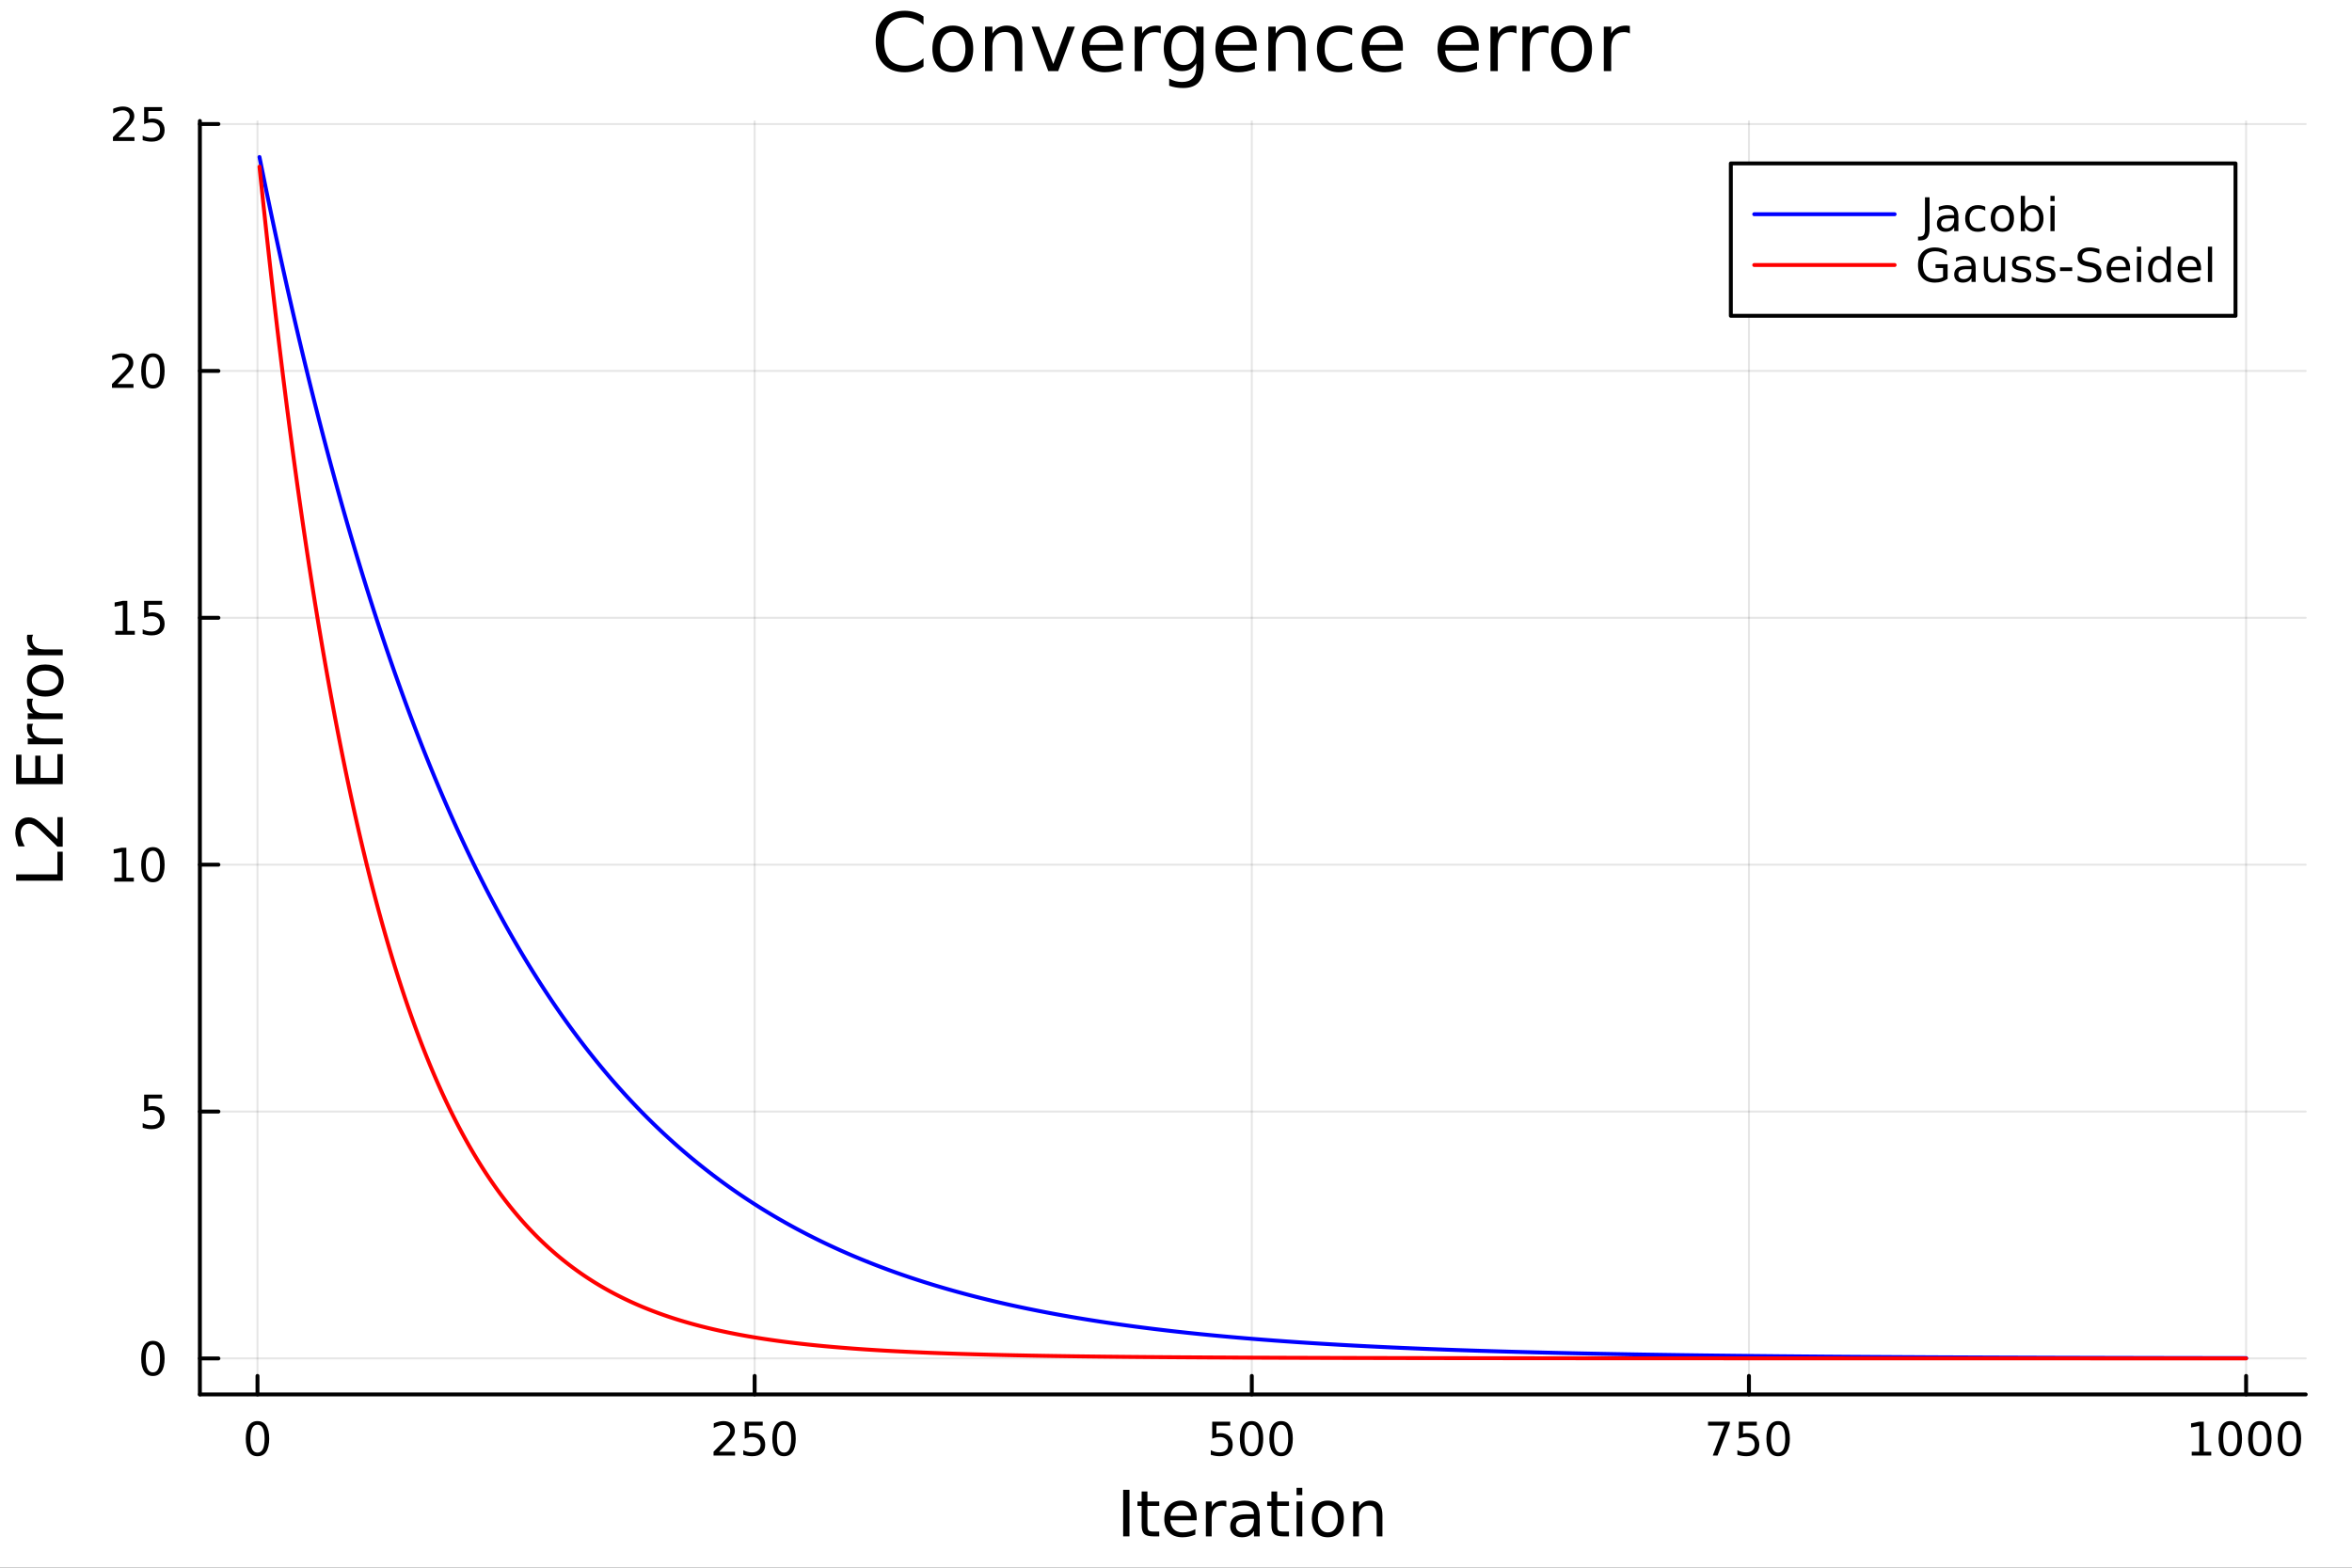 <svg xmlns="http://www.w3.org/2000/svg" xmlns:xlink="http://www.w3.org/1999/xlink" width="600" height="400" viewBox="0 0 2400 1600">
<rect x="0" y="0" width="2400" height="1600" fill="#333333" stroke="none"/>
<defs>
  <clipPath id="clip590">
    <rect x="0" y="0" width="2400" height="1600"></rect>
  </clipPath>
</defs>
<path clip-path="url(#clip590)" d="M0 1600 L2400 1600 L2400 0 L0 0  Z" fill="#ffffff" fill-rule="evenodd" fill-opacity="1"></path>
<defs>
  <clipPath id="clip591">
    <rect x="480" y="0" width="1681" height="1600"></rect>
  </clipPath>
</defs>
<path clip-path="url(#clip590)" d="M203.964 1423.18 L2352.76 1423.18 L2352.76 123.472 L203.964 123.472  Z" fill="#ffffff" fill-rule="evenodd" fill-opacity="1"></path>
<defs>
  <clipPath id="clip592">
    <rect x="203" y="123" width="2150" height="1301"></rect>
  </clipPath>
</defs>
<polyline clip-path="url(#clip592)" style="stroke:#000000; stroke-linecap:round; stroke-linejoin:round; stroke-width:2; stroke-opacity:0.1; fill:none" points="262.749,1423.18 262.749,123.472 "></polyline>
<polyline clip-path="url(#clip592)" style="stroke:#000000; stroke-linecap:round; stroke-linejoin:round; stroke-width:2; stroke-opacity:0.1; fill:none" points="770.047,1423.18 770.047,123.472 "></polyline>
<polyline clip-path="url(#clip592)" style="stroke:#000000; stroke-linecap:round; stroke-linejoin:round; stroke-width:2; stroke-opacity:0.1; fill:none" points="1277.35,1423.18 1277.35,123.472 "></polyline>
<polyline clip-path="url(#clip592)" style="stroke:#000000; stroke-linecap:round; stroke-linejoin:round; stroke-width:2; stroke-opacity:0.1; fill:none" points="1784.64,1423.18 1784.64,123.472 "></polyline>
<polyline clip-path="url(#clip592)" style="stroke:#000000; stroke-linecap:round; stroke-linejoin:round; stroke-width:2; stroke-opacity:0.1; fill:none" points="2291.94,1423.18 2291.94,123.472 "></polyline>
<polyline clip-path="url(#clip592)" style="stroke:#000000; stroke-linecap:round; stroke-linejoin:round; stroke-width:2; stroke-opacity:0.1; fill:none" points="203.964,1386.42 2352.76,1386.42 "></polyline>
<polyline clip-path="url(#clip592)" style="stroke:#000000; stroke-linecap:round; stroke-linejoin:round; stroke-width:2; stroke-opacity:0.1; fill:none" points="203.964,1134.46 2352.76,1134.46 "></polyline>
<polyline clip-path="url(#clip592)" style="stroke:#000000; stroke-linecap:round; stroke-linejoin:round; stroke-width:2; stroke-opacity:0.1; fill:none" points="203.964,882.495 2352.76,882.495 "></polyline>
<polyline clip-path="url(#clip592)" style="stroke:#000000; stroke-linecap:round; stroke-linejoin:round; stroke-width:2; stroke-opacity:0.1; fill:none" points="203.964,630.531 2352.76,630.531 "></polyline>
<polyline clip-path="url(#clip592)" style="stroke:#000000; stroke-linecap:round; stroke-linejoin:round; stroke-width:2; stroke-opacity:0.1; fill:none" points="203.964,378.567 2352.76,378.567 "></polyline>
<polyline clip-path="url(#clip592)" style="stroke:#000000; stroke-linecap:round; stroke-linejoin:round; stroke-width:2; stroke-opacity:0.1; fill:none" points="203.964,126.603 2352.76,126.603 "></polyline>
<polyline clip-path="url(#clip590)" style="stroke:#000000; stroke-linecap:round; stroke-linejoin:round; stroke-width:4; stroke-opacity:1; fill:none" points="203.964,1423.18 2352.76,1423.18 "></polyline>
<polyline clip-path="url(#clip590)" style="stroke:#000000; stroke-linecap:round; stroke-linejoin:round; stroke-width:4; stroke-opacity:1; fill:none" points="262.749,1423.18 262.749,1404.28 "></polyline>
<polyline clip-path="url(#clip590)" style="stroke:#000000; stroke-linecap:round; stroke-linejoin:round; stroke-width:4; stroke-opacity:1; fill:none" points="770.047,1423.18 770.047,1404.28 "></polyline>
<polyline clip-path="url(#clip590)" style="stroke:#000000; stroke-linecap:round; stroke-linejoin:round; stroke-width:4; stroke-opacity:1; fill:none" points="1277.35,1423.18 1277.35,1404.28 "></polyline>
<polyline clip-path="url(#clip590)" style="stroke:#000000; stroke-linecap:round; stroke-linejoin:round; stroke-width:4; stroke-opacity:1; fill:none" points="1784.64,1423.18 1784.64,1404.28 "></polyline>
<polyline clip-path="url(#clip590)" style="stroke:#000000; stroke-linecap:round; stroke-linejoin:round; stroke-width:4; stroke-opacity:1; fill:none" points="2291.94,1423.18 2291.94,1404.28 "></polyline>
<path clip-path="url(#clip590)" d="M262.749 1454.1 Q259.138 1454.1 257.309 1457.66 Q255.504 1461.2 255.504 1468.33 Q255.504 1475.44 257.309 1479.01 Q259.138 1482.55 262.749 1482.55 Q266.383 1482.55 268.189 1479.01 Q270.018 1475.44 270.018 1468.33 Q270.018 1461.2 268.189 1457.66 Q266.383 1454.1 262.749 1454.1 M262.749 1450.39 Q268.559 1450.39 271.615 1455 Q274.694 1459.58 274.694 1468.33 Q274.694 1477.06 271.615 1481.67 Q268.559 1486.25 262.749 1486.25 Q256.939 1486.25 253.86 1481.67 Q250.805 1477.06 250.805 1468.33 Q250.805 1459.58 253.86 1455 Q256.939 1450.39 262.749 1450.39 Z" fill="#000000" fill-rule="nonzero" fill-opacity="1"></path><path clip-path="url(#clip590)" d="M733.74 1481.64 L750.059 1481.64 L750.059 1485.58 L728.115 1485.58 L728.115 1481.64 Q730.777 1478.89 735.36 1474.26 Q739.966 1469.61 741.147 1468.27 Q743.392 1465.74 744.272 1464.01 Q745.175 1462.25 745.175 1460.56 Q745.175 1457.8 743.23 1456.07 Q741.309 1454.33 738.207 1454.33 Q736.008 1454.33 733.554 1455.09 Q731.124 1455.86 728.346 1457.41 L728.346 1452.69 Q731.17 1451.55 733.624 1450.97 Q736.077 1450.39 738.115 1450.39 Q743.485 1450.39 746.679 1453.08 Q749.874 1455.77 749.874 1460.26 Q749.874 1462.39 749.064 1464.31 Q748.276 1466.2 746.17 1468.8 Q745.591 1469.47 742.489 1472.69 Q739.388 1475.88 733.74 1481.64 Z" fill="#000000" fill-rule="nonzero" fill-opacity="1"></path><path clip-path="url(#clip590)" d="M759.92 1451.02 L778.276 1451.02 L778.276 1454.96 L764.202 1454.96 L764.202 1463.43 Q765.221 1463.08 766.239 1462.92 Q767.258 1462.73 768.276 1462.73 Q774.063 1462.73 777.443 1465.9 Q780.823 1469.08 780.823 1474.49 Q780.823 1480.07 777.35 1483.17 Q773.878 1486.25 767.559 1486.25 Q765.383 1486.25 763.114 1485.88 Q760.869 1485.51 758.462 1484.77 L758.462 1480.07 Q760.545 1481.2 762.767 1481.76 Q764.989 1482.32 767.466 1482.32 Q771.471 1482.32 773.809 1480.21 Q776.147 1478.1 776.147 1474.49 Q776.147 1470.88 773.809 1468.77 Q771.471 1466.67 767.466 1466.67 Q765.591 1466.67 763.716 1467.08 Q761.864 1467.5 759.92 1468.38 L759.92 1451.02 Z" fill="#000000" fill-rule="nonzero" fill-opacity="1"></path><path clip-path="url(#clip590)" d="M800.035 1454.1 Q796.424 1454.1 794.596 1457.66 Q792.79 1461.2 792.79 1468.33 Q792.79 1475.44 794.596 1479.01 Q796.424 1482.55 800.035 1482.55 Q803.67 1482.55 805.475 1479.01 Q807.304 1475.44 807.304 1468.33 Q807.304 1461.2 805.475 1457.66 Q803.67 1454.1 800.035 1454.1 M800.035 1450.39 Q805.846 1450.39 808.901 1455 Q811.98 1459.58 811.98 1468.33 Q811.98 1477.06 808.901 1481.67 Q805.846 1486.25 800.035 1486.25 Q794.225 1486.25 791.147 1481.67 Q788.091 1477.06 788.091 1468.33 Q788.091 1459.58 791.147 1455 Q794.225 1450.39 800.035 1450.39 Z" fill="#000000" fill-rule="nonzero" fill-opacity="1"></path><path clip-path="url(#clip590)" d="M1236.96 1451.02 L1255.32 1451.02 L1255.32 1454.96 L1241.25 1454.96 L1241.25 1463.43 Q1242.26 1463.08 1243.28 1462.92 Q1244.3 1462.73 1245.32 1462.73 Q1251.11 1462.73 1254.49 1465.9 Q1257.87 1469.08 1257.87 1474.49 Q1257.87 1480.07 1254.39 1483.17 Q1250.92 1486.25 1244.6 1486.25 Q1242.43 1486.25 1240.16 1485.88 Q1237.91 1485.51 1235.51 1484.77 L1235.51 1480.07 Q1237.59 1481.2 1239.81 1481.76 Q1242.03 1482.32 1244.51 1482.32 Q1248.51 1482.32 1250.85 1480.21 Q1253.19 1478.1 1253.19 1474.49 Q1253.19 1470.88 1250.85 1468.77 Q1248.51 1466.67 1244.51 1466.67 Q1242.63 1466.67 1240.76 1467.08 Q1238.91 1467.5 1236.96 1468.38 L1236.96 1451.02 Z" fill="#000000" fill-rule="nonzero" fill-opacity="1"></path><path clip-path="url(#clip590)" d="M1277.08 1454.1 Q1273.47 1454.1 1271.64 1457.66 Q1269.83 1461.2 1269.83 1468.33 Q1269.83 1475.44 1271.64 1479.01 Q1273.47 1482.55 1277.08 1482.55 Q1280.71 1482.55 1282.52 1479.01 Q1284.35 1475.44 1284.35 1468.33 Q1284.35 1461.2 1282.52 1457.66 Q1280.71 1454.1 1277.08 1454.1 M1277.08 1450.39 Q1282.89 1450.39 1285.94 1455 Q1289.02 1459.58 1289.02 1468.33 Q1289.02 1477.06 1285.94 1481.67 Q1282.89 1486.25 1277.08 1486.25 Q1271.27 1486.25 1268.19 1481.67 Q1265.13 1477.06 1265.13 1468.33 Q1265.13 1459.58 1268.19 1455 Q1271.27 1450.39 1277.08 1450.39 Z" fill="#000000" fill-rule="nonzero" fill-opacity="1"></path><path clip-path="url(#clip590)" d="M1307.24 1454.1 Q1303.63 1454.1 1301.8 1457.66 Q1300 1461.2 1300 1468.33 Q1300 1475.44 1301.8 1479.01 Q1303.63 1482.55 1307.24 1482.55 Q1310.88 1482.55 1312.68 1479.01 Q1314.51 1475.44 1314.51 1468.33 Q1314.51 1461.2 1312.68 1457.66 Q1310.88 1454.1 1307.24 1454.1 M1307.24 1450.39 Q1313.05 1450.39 1316.11 1455 Q1319.19 1459.58 1319.19 1468.33 Q1319.19 1477.06 1316.11 1481.67 Q1313.05 1486.25 1307.24 1486.25 Q1301.43 1486.25 1298.35 1481.67 Q1295.3 1477.06 1295.3 1468.33 Q1295.3 1459.58 1298.35 1455 Q1301.43 1450.39 1307.24 1450.39 Z" fill="#000000" fill-rule="nonzero" fill-opacity="1"></path><path clip-path="url(#clip590)" d="M1742.92 1451.02 L1765.14 1451.02 L1765.14 1453.01 L1752.59 1485.58 L1747.71 1485.58 L1759.52 1454.96 L1742.92 1454.96 L1742.92 1451.02 Z" fill="#000000" fill-rule="nonzero" fill-opacity="1"></path><path clip-path="url(#clip590)" d="M1774.31 1451.02 L1792.66 1451.02 L1792.66 1454.96 L1778.59 1454.96 L1778.59 1463.43 Q1779.61 1463.08 1780.63 1462.92 Q1781.65 1462.73 1782.66 1462.73 Q1788.45 1462.73 1791.83 1465.9 Q1795.21 1469.08 1795.21 1474.49 Q1795.21 1480.07 1791.74 1483.17 Q1788.27 1486.25 1781.95 1486.25 Q1779.77 1486.25 1777.5 1485.88 Q1775.26 1485.51 1772.85 1484.77 L1772.85 1480.07 Q1774.93 1481.2 1777.15 1481.76 Q1779.38 1482.32 1781.85 1482.32 Q1785.86 1482.32 1788.2 1480.21 Q1790.53 1478.1 1790.53 1474.49 Q1790.53 1470.88 1788.2 1468.77 Q1785.86 1466.67 1781.85 1466.67 Q1779.98 1466.67 1778.1 1467.08 Q1776.25 1467.5 1774.31 1468.38 L1774.31 1451.02 Z" fill="#000000" fill-rule="nonzero" fill-opacity="1"></path><path clip-path="url(#clip590)" d="M1814.42 1454.1 Q1810.81 1454.1 1808.98 1457.66 Q1807.18 1461.2 1807.18 1468.33 Q1807.18 1475.44 1808.98 1479.01 Q1810.81 1482.55 1814.42 1482.55 Q1818.06 1482.55 1819.86 1479.01 Q1821.69 1475.44 1821.69 1468.33 Q1821.69 1461.2 1819.86 1457.66 Q1818.06 1454.1 1814.42 1454.1 M1814.42 1450.39 Q1820.23 1450.39 1823.29 1455 Q1826.37 1459.58 1826.37 1468.33 Q1826.37 1477.06 1823.29 1481.67 Q1820.23 1486.25 1814.42 1486.25 Q1808.61 1486.25 1805.53 1481.67 Q1802.48 1477.06 1802.48 1468.33 Q1802.48 1459.58 1805.53 1455 Q1808.61 1450.39 1814.42 1450.39 Z" fill="#000000" fill-rule="nonzero" fill-opacity="1"></path><path clip-path="url(#clip590)" d="M2236.47 1481.64 L2244.11 1481.64 L2244.11 1455.28 L2235.8 1456.95 L2235.8 1452.69 L2244.06 1451.02 L2248.74 1451.02 L2248.74 1481.64 L2256.37 1481.64 L2256.37 1485.58 L2236.47 1485.58 L2236.47 1481.64 Z" fill="#000000" fill-rule="nonzero" fill-opacity="1"></path><path clip-path="url(#clip590)" d="M2275.82 1454.1 Q2272.21 1454.1 2270.38 1457.66 Q2268.57 1461.2 2268.57 1468.33 Q2268.57 1475.44 2270.38 1479.01 Q2272.21 1482.55 2275.82 1482.55 Q2279.45 1482.55 2281.26 1479.01 Q2283.09 1475.44 2283.09 1468.33 Q2283.09 1461.2 2281.26 1457.66 Q2279.45 1454.1 2275.82 1454.1 M2275.82 1450.39 Q2281.63 1450.39 2284.68 1455 Q2287.76 1459.58 2287.76 1468.33 Q2287.76 1477.06 2284.68 1481.67 Q2281.63 1486.25 2275.82 1486.25 Q2270.01 1486.25 2266.93 1481.67 Q2263.87 1477.06 2263.87 1468.33 Q2263.87 1459.58 2266.93 1455 Q2270.01 1450.39 2275.82 1450.39 Z" fill="#000000" fill-rule="nonzero" fill-opacity="1"></path><path clip-path="url(#clip590)" d="M2305.98 1454.1 Q2302.37 1454.1 2300.54 1457.66 Q2298.73 1461.2 2298.73 1468.33 Q2298.73 1475.44 2300.54 1479.01 Q2302.37 1482.55 2305.98 1482.55 Q2309.61 1482.55 2311.42 1479.01 Q2313.25 1475.44 2313.25 1468.33 Q2313.25 1461.2 2311.42 1457.66 Q2309.61 1454.1 2305.98 1454.1 M2305.98 1450.39 Q2311.79 1450.39 2314.85 1455 Q2317.92 1459.58 2317.92 1468.33 Q2317.92 1477.06 2314.85 1481.67 Q2311.79 1486.25 2305.98 1486.25 Q2300.17 1486.25 2297.09 1481.67 Q2294.04 1477.06 2294.04 1468.33 Q2294.04 1459.58 2297.09 1455 Q2300.17 1450.39 2305.98 1450.39 Z" fill="#000000" fill-rule="nonzero" fill-opacity="1"></path><path clip-path="url(#clip590)" d="M2336.14 1454.1 Q2332.53 1454.1 2330.7 1457.66 Q2328.9 1461.2 2328.9 1468.33 Q2328.9 1475.44 2330.7 1479.01 Q2332.53 1482.55 2336.14 1482.55 Q2339.78 1482.55 2341.58 1479.01 Q2343.41 1475.44 2343.41 1468.33 Q2343.41 1461.2 2341.58 1457.66 Q2339.78 1454.1 2336.14 1454.1 M2336.14 1450.39 Q2341.95 1450.39 2345.01 1455 Q2348.09 1459.58 2348.09 1468.33 Q2348.09 1477.06 2345.01 1481.67 Q2341.95 1486.25 2336.14 1486.25 Q2330.33 1486.25 2327.25 1481.67 Q2324.2 1477.06 2324.2 1468.33 Q2324.2 1459.58 2327.25 1455 Q2330.33 1450.39 2336.14 1450.39 Z" fill="#000000" fill-rule="nonzero" fill-opacity="1"></path><path clip-path="url(#clip590)" d="M1146.08 1520.52 L1152.51 1520.52 L1152.51 1568.04 L1146.08 1568.04 L1146.08 1520.52 Z" fill="#000000" fill-rule="nonzero" fill-opacity="1"></path><path clip-path="url(#clip590)" d="M1170.84 1522.27 L1170.84 1532.4 L1182.91 1532.4 L1182.91 1536.95 L1170.84 1536.95 L1170.84 1556.3 Q1170.84 1560.66 1172.02 1561.9 Q1173.23 1563.14 1176.89 1563.14 L1182.91 1563.14 L1182.91 1568.04 L1176.89 1568.04 Q1170.11 1568.04 1167.53 1565.53 Q1164.95 1562.98 1164.95 1556.3 L1164.95 1536.95 L1160.66 1536.95 L1160.66 1532.4 L1164.95 1532.4 L1164.95 1522.27 L1170.84 1522.27 Z" fill="#000000" fill-rule="nonzero" fill-opacity="1"></path><path clip-path="url(#clip590)" d="M1221.1 1548.76 L1221.1 1551.62 L1194.17 1551.62 Q1194.56 1557.67 1197.8 1560.85 Q1201.08 1564 1206.9 1564 Q1210.28 1564 1213.43 1563.17 Q1216.61 1562.35 1219.73 1560.69 L1219.73 1566.23 Q1216.58 1567.57 1213.27 1568.27 Q1209.96 1568.97 1206.55 1568.97 Q1198.02 1568.97 1193.03 1564 Q1188.06 1559.04 1188.06 1550.57 Q1188.06 1541.82 1192.77 1536.69 Q1197.52 1531.54 1205.54 1531.54 Q1212.73 1531.54 1216.9 1536.18 Q1221.1 1540.8 1221.1 1548.76 M1215.24 1547.04 Q1215.18 1542.23 1212.54 1539.37 Q1209.93 1536.5 1205.6 1536.5 Q1200.7 1536.5 1197.74 1539.27 Q1194.81 1542.04 1194.36 1547.07 L1215.24 1547.04 Z" fill="#000000" fill-rule="nonzero" fill-opacity="1"></path><path clip-path="url(#clip590)" d="M1251.37 1537.87 Q1250.38 1537.3 1249.2 1537.04 Q1248.06 1536.76 1246.66 1536.76 Q1241.69 1536.76 1239.02 1540 Q1236.38 1543.22 1236.38 1549.27 L1236.38 1568.04 L1230.49 1568.04 L1230.49 1532.4 L1236.38 1532.4 L1236.38 1537.93 Q1238.22 1534.69 1241.18 1533.13 Q1244.14 1531.54 1248.38 1531.54 Q1248.98 1531.54 1249.71 1531.63 Q1250.45 1531.7 1251.34 1531.85 L1251.37 1537.87 Z" fill="#000000" fill-rule="nonzero" fill-opacity="1"></path><path clip-path="url(#clip590)" d="M1273.71 1550.12 Q1266.62 1550.12 1263.88 1551.75 Q1261.14 1553.37 1261.14 1557.29 Q1261.14 1560.4 1263.18 1562.25 Q1265.25 1564.07 1268.78 1564.07 Q1273.65 1564.07 1276.58 1560.63 Q1279.54 1557.16 1279.54 1551.43 L1279.54 1550.12 L1273.71 1550.12 M1285.39 1547.71 L1285.39 1568.04 L1279.54 1568.04 L1279.54 1562.63 Q1277.53 1565.88 1274.54 1567.44 Q1271.55 1568.97 1267.22 1568.97 Q1261.75 1568.97 1258.5 1565.91 Q1255.28 1562.82 1255.28 1557.67 Q1255.28 1551.65 1259.29 1548.6 Q1263.34 1545.54 1271.33 1545.54 L1279.54 1545.54 L1279.54 1544.97 Q1279.54 1540.93 1276.86 1538.73 Q1274.22 1536.5 1269.42 1536.5 Q1266.36 1536.5 1263.46 1537.23 Q1260.57 1537.97 1257.89 1539.43 L1257.89 1534.02 Q1261.11 1532.78 1264.13 1532.17 Q1267.16 1531.54 1270.02 1531.54 Q1277.75 1531.54 1281.57 1535.55 Q1285.39 1539.56 1285.39 1547.71 Z" fill="#000000" fill-rule="nonzero" fill-opacity="1"></path><path clip-path="url(#clip590)" d="M1303.25 1522.27 L1303.25 1532.4 L1315.31 1532.4 L1315.31 1536.95 L1303.25 1536.95 L1303.25 1556.3 Q1303.25 1560.66 1304.43 1561.9 Q1305.64 1563.14 1309.3 1563.14 L1315.31 1563.14 L1315.31 1568.04 L1309.3 1568.04 Q1302.52 1568.04 1299.94 1565.53 Q1297.36 1562.98 1297.36 1556.3 L1297.36 1536.95 L1293.06 1536.95 L1293.06 1532.4 L1297.36 1532.4 L1297.36 1522.27 L1303.25 1522.27 Z" fill="#000000" fill-rule="nonzero" fill-opacity="1"></path><path clip-path="url(#clip590)" d="M1323.02 1532.4 L1328.87 1532.4 L1328.87 1568.04 L1323.02 1568.04 L1323.02 1532.4 M1323.02 1518.52 L1328.87 1518.52 L1328.87 1525.93 L1323.02 1525.93 L1323.02 1518.52 Z" fill="#000000" fill-rule="nonzero" fill-opacity="1"></path><path clip-path="url(#clip590)" d="M1354.94 1536.5 Q1350.23 1536.5 1347.49 1540.19 Q1344.75 1543.85 1344.75 1550.25 Q1344.75 1556.65 1347.46 1560.34 Q1350.2 1564 1354.94 1564 Q1359.62 1564 1362.36 1560.31 Q1365.09 1556.62 1365.09 1550.25 Q1365.09 1543.92 1362.36 1540.23 Q1359.62 1536.5 1354.94 1536.5 M1354.94 1531.54 Q1362.58 1531.54 1366.94 1536.5 Q1371.3 1541.47 1371.3 1550.25 Q1371.3 1559 1366.94 1564 Q1362.58 1568.97 1354.94 1568.97 Q1347.27 1568.97 1342.91 1564 Q1338.58 1559 1338.58 1550.25 Q1338.58 1541.47 1342.91 1536.5 Q1347.27 1531.54 1354.94 1531.54 Z" fill="#000000" fill-rule="nonzero" fill-opacity="1"></path><path clip-path="url(#clip590)" d="M1410.64 1546.53 L1410.64 1568.04 L1404.78 1568.04 L1404.78 1546.72 Q1404.78 1541.66 1402.81 1539.14 Q1400.84 1536.63 1396.89 1536.63 Q1392.15 1536.63 1389.41 1539.65 Q1386.67 1542.68 1386.67 1547.9 L1386.67 1568.04 L1380.78 1568.04 L1380.78 1532.4 L1386.67 1532.4 L1386.67 1537.93 Q1388.77 1534.72 1391.61 1533.13 Q1394.47 1531.54 1398.19 1531.54 Q1404.34 1531.54 1407.49 1535.36 Q1410.64 1539.14 1410.64 1546.53 Z" fill="#000000" fill-rule="nonzero" fill-opacity="1"></path><polyline clip-path="url(#clip590)" style="stroke:#000000; stroke-linecap:round; stroke-linejoin:round; stroke-width:4; stroke-opacity:1; fill:none" points="203.964,1423.18 203.964,123.472 "></polyline>
<polyline clip-path="url(#clip590)" style="stroke:#000000; stroke-linecap:round; stroke-linejoin:round; stroke-width:4; stroke-opacity:1; fill:none" points="203.964,1386.42 222.861,1386.42 "></polyline>
<polyline clip-path="url(#clip590)" style="stroke:#000000; stroke-linecap:round; stroke-linejoin:round; stroke-width:4; stroke-opacity:1; fill:none" points="203.964,1134.46 222.861,1134.46 "></polyline>
<polyline clip-path="url(#clip590)" style="stroke:#000000; stroke-linecap:round; stroke-linejoin:round; stroke-width:4; stroke-opacity:1; fill:none" points="203.964,882.495 222.861,882.495 "></polyline>
<polyline clip-path="url(#clip590)" style="stroke:#000000; stroke-linecap:round; stroke-linejoin:round; stroke-width:4; stroke-opacity:1; fill:none" points="203.964,630.531 222.861,630.531 "></polyline>
<polyline clip-path="url(#clip590)" style="stroke:#000000; stroke-linecap:round; stroke-linejoin:round; stroke-width:4; stroke-opacity:1; fill:none" points="203.964,378.567 222.861,378.567 "></polyline>
<polyline clip-path="url(#clip590)" style="stroke:#000000; stroke-linecap:round; stroke-linejoin:round; stroke-width:4; stroke-opacity:1; fill:none" points="203.964,126.603 222.861,126.603 "></polyline>
<path clip-path="url(#clip590)" d="M156.019 1372.22 Q152.408 1372.22 150.579 1375.79 Q148.774 1379.33 148.774 1386.46 Q148.774 1393.56 150.579 1397.13 Q152.408 1400.67 156.019 1400.67 Q159.653 1400.67 161.459 1397.13 Q163.288 1393.56 163.288 1386.46 Q163.288 1379.33 161.459 1375.79 Q159.653 1372.22 156.019 1372.22 M156.019 1368.52 Q161.829 1368.52 164.885 1373.12 Q167.964 1377.71 167.964 1386.46 Q167.964 1395.18 164.885 1399.79 Q161.829 1404.37 156.019 1404.37 Q150.209 1404.37 147.13 1399.79 Q144.075 1395.18 144.075 1386.46 Q144.075 1377.71 147.13 1373.12 Q150.209 1368.52 156.019 1368.52 Z" fill="#000000" fill-rule="nonzero" fill-opacity="1"></path><path clip-path="url(#clip590)" d="M147.061 1117.18 L165.417 1117.18 L165.417 1121.11 L151.343 1121.11 L151.343 1129.59 Q152.362 1129.24 153.38 1129.08 Q154.399 1128.89 155.417 1128.89 Q161.204 1128.89 164.584 1132.06 Q167.964 1135.23 167.964 1140.65 Q167.964 1146.23 164.491 1149.33 Q161.019 1152.41 154.7 1152.41 Q152.524 1152.41 150.255 1152.04 Q148.01 1151.67 145.603 1150.93 L145.603 1146.23 Q147.686 1147.36 149.908 1147.92 Q152.13 1148.47 154.607 1148.47 Q158.612 1148.47 160.95 1146.37 Q163.288 1144.26 163.288 1140.65 Q163.288 1137.04 160.95 1134.93 Q158.612 1132.83 154.607 1132.83 Q152.732 1132.83 150.857 1133.24 Q149.005 1133.66 147.061 1134.54 L147.061 1117.18 Z" fill="#000000" fill-rule="nonzero" fill-opacity="1"></path><path clip-path="url(#clip590)" d="M116.668 895.839 L124.306 895.839 L124.306 869.474 L115.996 871.14 L115.996 866.881 L124.26 865.215 L128.936 865.215 L128.936 895.839 L136.575 895.839 L136.575 899.775 L116.668 899.775 L116.668 895.839 Z" fill="#000000" fill-rule="nonzero" fill-opacity="1"></path><path clip-path="url(#clip590)" d="M156.019 868.293 Q152.408 868.293 150.579 871.858 Q148.774 875.4 148.774 882.529 Q148.774 889.636 150.579 893.2 Q152.408 896.742 156.019 896.742 Q159.653 896.742 161.459 893.2 Q163.288 889.636 163.288 882.529 Q163.288 875.4 161.459 871.858 Q159.653 868.293 156.019 868.293 M156.019 864.59 Q161.829 864.59 164.885 869.196 Q167.964 873.779 167.964 882.529 Q167.964 891.256 164.885 895.863 Q161.829 900.446 156.019 900.446 Q150.209 900.446 147.13 895.863 Q144.075 891.256 144.075 882.529 Q144.075 873.779 147.13 869.196 Q150.209 864.59 156.019 864.59 Z" fill="#000000" fill-rule="nonzero" fill-opacity="1"></path><path clip-path="url(#clip590)" d="M117.663 643.875 L125.302 643.875 L125.302 617.51 L116.992 619.177 L116.992 614.917 L125.255 613.251 L129.931 613.251 L129.931 643.875 L137.57 643.875 L137.57 647.811 L117.663 647.811 L117.663 643.875 Z" fill="#000000" fill-rule="nonzero" fill-opacity="1"></path><path clip-path="url(#clip590)" d="M147.061 613.251 L165.417 613.251 L165.417 617.186 L151.343 617.186 L151.343 625.658 Q152.362 625.311 153.38 625.149 Q154.399 624.964 155.417 624.964 Q161.204 624.964 164.584 628.135 Q167.964 631.306 167.964 636.723 Q167.964 642.301 164.491 645.403 Q161.019 648.482 154.7 648.482 Q152.524 648.482 150.255 648.112 Q148.01 647.741 145.603 647 L145.603 642.301 Q147.686 643.436 149.908 643.991 Q152.13 644.547 154.607 644.547 Q158.612 644.547 160.95 642.44 Q163.288 640.334 163.288 636.723 Q163.288 633.112 160.95 631.005 Q158.612 628.899 154.607 628.899 Q152.732 628.899 150.857 629.315 Q149.005 629.732 147.061 630.612 L147.061 613.251 Z" fill="#000000" fill-rule="nonzero" fill-opacity="1"></path><path clip-path="url(#clip590)" d="M119.885 391.912 L136.204 391.912 L136.204 395.847 L114.26 395.847 L114.26 391.912 Q116.922 389.157 121.505 384.527 Q126.112 379.875 127.292 378.532 Q129.538 376.009 130.417 374.273 Q131.32 372.514 131.32 370.824 Q131.32 368.069 129.376 366.333 Q127.455 364.597 124.353 364.597 Q122.154 364.597 119.7 365.361 Q117.269 366.125 114.492 367.676 L114.492 362.953 Q117.316 361.819 119.769 361.24 Q122.223 360.662 124.26 360.662 Q129.63 360.662 132.825 363.347 Q136.019 366.032 136.019 370.523 Q136.019 372.652 135.209 374.574 Q134.422 376.472 132.316 379.064 Q131.737 379.736 128.635 382.953 Q125.533 386.148 119.885 391.912 Z" fill="#000000" fill-rule="nonzero" fill-opacity="1"></path><path clip-path="url(#clip590)" d="M156.019 364.365 Q152.408 364.365 150.579 367.93 Q148.774 371.472 148.774 378.601 Q148.774 385.708 150.579 389.273 Q152.408 392.814 156.019 392.814 Q159.653 392.814 161.459 389.273 Q163.288 385.708 163.288 378.601 Q163.288 371.472 161.459 367.93 Q159.653 364.365 156.019 364.365 M156.019 360.662 Q161.829 360.662 164.885 365.268 Q167.964 369.852 167.964 378.601 Q167.964 387.328 164.885 391.935 Q161.829 396.518 156.019 396.518 Q150.209 396.518 147.13 391.935 Q144.075 387.328 144.075 378.601 Q144.075 369.852 147.13 365.268 Q150.209 360.662 156.019 360.662 Z" fill="#000000" fill-rule="nonzero" fill-opacity="1"></path><path clip-path="url(#clip590)" d="M120.88 139.948 L137.2 139.948 L137.2 143.883 L115.256 143.883 L115.256 139.948 Q117.918 137.193 122.501 132.563 Q127.107 127.911 128.288 126.568 Q130.533 124.045 131.413 122.309 Q132.316 120.55 132.316 118.86 Q132.316 116.105 130.371 114.369 Q128.45 112.633 125.348 112.633 Q123.149 112.633 120.695 113.397 Q118.265 114.161 115.487 115.712 L115.487 110.99 Q118.311 109.855 120.765 109.277 Q123.218 108.698 125.255 108.698 Q130.626 108.698 133.82 111.383 Q137.015 114.068 137.015 118.559 Q137.015 120.689 136.204 122.61 Q135.417 124.508 133.311 127.101 Q132.732 127.772 129.63 130.989 Q126.529 134.184 120.88 139.948 Z" fill="#000000" fill-rule="nonzero" fill-opacity="1"></path><path clip-path="url(#clip590)" d="M147.061 109.323 L165.417 109.323 L165.417 113.258 L151.343 113.258 L151.343 121.73 Q152.362 121.383 153.38 121.221 Q154.399 121.036 155.417 121.036 Q161.204 121.036 164.584 124.207 Q167.964 127.378 167.964 132.795 Q167.964 138.374 164.491 141.475 Q161.019 144.554 154.7 144.554 Q152.524 144.554 150.255 144.184 Q148.01 143.813 145.603 143.073 L145.603 138.374 Q147.686 139.508 149.908 140.063 Q152.13 140.619 154.607 140.619 Q158.612 140.619 160.95 138.513 Q163.288 136.406 163.288 132.795 Q163.288 129.184 160.95 127.077 Q158.612 124.971 154.607 124.971 Q152.732 124.971 150.857 125.388 Q149.005 125.804 147.061 126.684 L147.061 109.323 Z" fill="#000000" fill-rule="nonzero" fill-opacity="1"></path><path clip-path="url(#clip590)" d="M16.484 898.826 L16.484 892.397 L58.593 892.397 L58.593 869.257 L64.004 869.257 L64.004 898.826 L16.484 898.826 Z" fill="#000000" fill-rule="nonzero" fill-opacity="1"></path><path clip-path="url(#clip590)" d="M58.593 856.398 L58.593 833.959 L64.004 833.959 L64.004 864.133 L58.593 864.133 Q54.806 860.473 48.44 854.17 Q42.042 847.837 40.196 846.213 Q36.727 843.126 34.34 841.916 Q31.921 840.675 29.598 840.675 Q25.81 840.675 23.423 843.349 Q21.036 845.991 21.036 850.256 Q21.036 853.279 22.086 856.653 Q23.136 859.995 25.269 863.815 L18.776 863.815 Q17.216 859.931 16.421 856.558 Q15.625 853.184 15.625 850.383 Q15.625 842.999 19.317 838.606 Q23.009 834.214 29.184 834.214 Q32.112 834.214 34.754 835.328 Q37.364 836.41 40.928 839.307 Q41.852 840.102 46.276 844.367 Q50.668 848.632 58.593 856.398 Z" fill="#000000" fill-rule="nonzero" fill-opacity="1"></path><path clip-path="url(#clip590)" d="M16.484 800.317 L16.484 770.27 L21.895 770.27 L21.895 793.887 L35.963 793.887 L35.963 771.257 L41.374 771.257 L41.374 793.887 L58.593 793.887 L58.593 769.698 L64.004 769.698 L64.004 800.317 L16.484 800.317 Z" fill="#000000" fill-rule="nonzero" fill-opacity="1"></path><path clip-path="url(#clip590)" d="M33.831 738.728 Q33.258 739.715 33.003 740.893 Q32.717 742.039 32.717 743.439 Q32.717 748.404 35.963 751.078 Q39.178 753.72 45.225 753.72 L64.004 753.72 L64.004 759.608 L28.356 759.608 L28.356 753.72 L33.894 753.72 Q30.648 751.874 29.088 748.913 Q27.497 745.953 27.497 741.72 Q27.497 741.116 27.592 740.383 Q27.656 739.651 27.815 738.76 L33.831 738.728 Z" fill="#000000" fill-rule="nonzero" fill-opacity="1"></path><path clip-path="url(#clip590)" d="M33.831 713.075 Q33.258 714.061 33.003 715.239 Q32.717 716.385 32.717 717.785 Q32.717 722.75 35.963 725.424 Q39.178 728.066 45.225 728.066 L64.004 728.066 L64.004 733.954 L28.356 733.954 L28.356 728.066 L33.894 728.066 Q30.648 726.22 29.088 723.26 Q27.497 720.3 27.497 716.066 Q27.497 715.462 27.592 714.73 Q27.656 713.998 27.815 713.106 L33.831 713.075 Z" fill="#000000" fill-rule="nonzero" fill-opacity="1"></path><path clip-path="url(#clip590)" d="M32.462 694.55 Q32.462 699.261 36.154 701.998 Q39.815 704.735 46.212 704.735 Q52.609 704.735 56.302 702.03 Q59.962 699.293 59.962 694.55 Q59.962 689.872 56.27 687.134 Q52.578 684.397 46.212 684.397 Q39.878 684.397 36.186 687.134 Q32.462 689.872 32.462 694.55 M27.497 694.55 Q27.497 686.912 32.462 682.551 Q37.427 678.19 46.212 678.19 Q54.965 678.19 59.962 682.551 Q64.927 686.912 64.927 694.55 Q64.927 702.221 59.962 706.582 Q54.965 710.91 46.212 710.91 Q37.427 710.91 32.462 706.582 Q27.497 702.221 27.497 694.55 Z" fill="#000000" fill-rule="nonzero" fill-opacity="1"></path><path clip-path="url(#clip590)" d="M33.831 647.826 Q33.258 648.813 33.003 649.99 Q32.717 651.136 32.717 652.537 Q32.717 657.502 35.963 660.176 Q39.178 662.817 45.225 662.817 L64.004 662.817 L64.004 668.706 L28.356 668.706 L28.356 662.817 L33.894 662.817 Q30.648 660.971 29.088 658.011 Q27.497 655.051 27.497 650.818 Q27.497 650.213 27.592 649.481 Q27.656 648.749 27.815 647.858 L33.831 647.826 Z" fill="#000000" fill-rule="nonzero" fill-opacity="1"></path><path clip-path="url(#clip590)" d="M942.357 16.755 L942.357 25.383 Q938.226 21.535 933.527 19.631 Q928.868 17.727 923.602 17.727 Q913.231 17.727 907.722 24.087 Q902.213 30.406 902.213 42.397 Q902.213 54.347 907.722 60.707 Q913.231 67.026 923.602 67.026 Q928.868 67.026 933.527 65.122 Q938.226 63.218 942.357 59.37 L942.357 67.918 Q938.064 70.834 933.243 72.292 Q928.463 73.751 923.116 73.751 Q909.383 73.751 901.484 65.365 Q893.585 56.94 893.585 42.397 Q893.585 27.814 901.484 19.428 Q909.383 11.002 923.116 11.002 Q928.544 11.002 933.324 12.461 Q938.145 13.878 942.357 16.755 Z" fill="#000000" fill-rule="nonzero" fill-opacity="1"></path><path clip-path="url(#clip590)" d="M972.253 32.431 Q966.258 32.431 962.774 37.131 Q959.29 41.789 959.29 49.931 Q959.29 58.074 962.734 62.773 Q966.217 67.431 972.253 67.431 Q978.208 67.431 981.692 62.732 Q985.176 58.033 985.176 49.931 Q985.176 41.87 981.692 37.171 Q978.208 32.431 972.253 32.431 M972.253 26.112 Q981.975 26.112 987.525 32.431 Q993.075 38.751 993.075 49.931 Q993.075 61.071 987.525 67.431 Q981.975 73.751 972.253 73.751 Q962.49 73.751 956.941 67.431 Q951.432 61.071 951.432 49.931 Q951.432 38.751 956.941 32.431 Q962.49 26.112 972.253 26.112 Z" fill="#000000" fill-rule="nonzero" fill-opacity="1"></path><path clip-path="url(#clip590)" d="M1043.14 45.192 L1043.14 72.576 L1035.69 72.576 L1035.69 45.435 Q1035.69 38.994 1033.18 35.794 Q1030.67 32.594 1025.64 32.594 Q1019.61 32.594 1016.12 36.442 Q1012.64 40.29 1012.64 46.934 L1012.64 72.576 L1005.15 72.576 L1005.15 27.206 L1012.64 27.206 L1012.64 34.254 Q1015.31 30.163 1018.92 28.138 Q1022.57 26.112 1027.3 26.112 Q1035.12 26.112 1039.13 30.973 Q1043.14 35.794 1043.14 45.192 Z" fill="#000000" fill-rule="nonzero" fill-opacity="1"></path><path clip-path="url(#clip590)" d="M1052.66 27.206 L1060.56 27.206 L1074.74 65.284 L1088.92 27.206 L1096.82 27.206 L1079.8 72.576 L1069.68 72.576 L1052.66 27.206 Z" fill="#000000" fill-rule="nonzero" fill-opacity="1"></path><path clip-path="url(#clip590)" d="M1145.92 48.028 L1145.92 51.673 L1111.64 51.673 Q1112.13 59.37 1116.26 63.421 Q1120.44 67.431 1127.85 67.431 Q1132.14 67.431 1136.15 66.378 Q1140.2 65.325 1144.17 63.218 L1144.17 70.267 Q1140.16 71.968 1135.95 72.86 Q1131.74 73.751 1127.4 73.751 Q1116.55 73.751 1110.19 67.431 Q1103.87 61.112 1103.87 50.337 Q1103.87 39.197 1109.86 32.675 Q1115.9 26.112 1126.11 26.112 Q1135.26 26.112 1140.57 32.026 Q1145.92 37.9 1145.92 48.028 M1138.46 45.84 Q1138.38 39.723 1135.02 36.077 Q1131.7 32.431 1126.19 32.431 Q1119.95 32.431 1116.18 35.956 Q1112.45 39.48 1111.89 45.88 L1138.46 45.84 Z" fill="#000000" fill-rule="nonzero" fill-opacity="1"></path><path clip-path="url(#clip590)" d="M1184.44 34.173 Q1183.18 33.444 1181.68 33.12 Q1180.23 32.756 1178.44 32.756 Q1172.12 32.756 1168.72 36.888 Q1165.36 40.979 1165.36 48.676 L1165.36 72.576 L1157.87 72.576 L1157.87 27.206 L1165.36 27.206 L1165.36 34.254 Q1167.71 30.122 1171.48 28.138 Q1175.24 26.112 1180.63 26.112 Q1181.4 26.112 1182.33 26.234 Q1183.26 26.315 1184.4 26.517 L1184.44 34.173 Z" fill="#000000" fill-rule="nonzero" fill-opacity="1"></path><path clip-path="url(#clip590)" d="M1220.65 49.364 Q1220.65 41.263 1217.29 36.806 Q1213.97 32.35 1207.93 32.35 Q1201.94 32.35 1198.58 36.806 Q1195.26 41.263 1195.26 49.364 Q1195.26 57.426 1198.58 61.882 Q1201.94 66.338 1207.93 66.338 Q1213.97 66.338 1217.29 61.882 Q1220.65 57.426 1220.65 49.364 M1228.11 66.945 Q1228.11 78.531 1222.96 84.162 Q1217.82 89.833 1207.21 89.833 Q1203.28 89.833 1199.79 89.225 Q1196.31 88.658 1193.03 87.443 L1193.03 80.192 Q1196.31 81.974 1199.51 82.825 Q1202.71 83.675 1206.03 83.675 Q1213.36 83.675 1217.01 79.827 Q1220.65 76.019 1220.65 68.282 L1220.65 64.596 Q1218.35 68.606 1214.74 70.591 Q1211.13 72.576 1206.11 72.576 Q1197.77 72.576 1192.66 66.216 Q1187.56 59.856 1187.56 49.364 Q1187.56 38.832 1192.66 32.472 Q1197.77 26.112 1206.11 26.112 Q1211.13 26.112 1214.74 28.097 Q1218.35 30.082 1220.65 34.092 L1220.65 27.206 L1228.11 27.206 L1228.11 66.945 Z" fill="#000000" fill-rule="nonzero" fill-opacity="1"></path><path clip-path="url(#clip590)" d="M1282.27 48.028 L1282.27 51.673 L1248 51.673 Q1248.48 59.37 1252.62 63.421 Q1256.79 67.431 1264.2 67.431 Q1268.5 67.431 1272.51 66.378 Q1276.56 65.325 1280.53 63.218 L1280.53 70.267 Q1276.52 71.968 1272.3 72.86 Q1268.09 73.751 1263.76 73.751 Q1252.9 73.751 1246.54 67.431 Q1240.22 61.112 1240.22 50.337 Q1240.22 39.197 1246.22 32.675 Q1252.25 26.112 1262.46 26.112 Q1271.61 26.112 1276.92 32.026 Q1282.27 37.9 1282.27 48.028 M1274.82 45.84 Q1274.73 39.723 1271.37 36.077 Q1268.05 32.431 1262.54 32.431 Q1256.3 32.431 1252.54 35.956 Q1248.81 39.48 1248.24 45.88 L1274.82 45.84 Z" fill="#000000" fill-rule="nonzero" fill-opacity="1"></path><path clip-path="url(#clip590)" d="M1332.22 45.192 L1332.22 72.576 L1324.76 72.576 L1324.76 45.435 Q1324.76 38.994 1322.25 35.794 Q1319.74 32.594 1314.72 32.594 Q1308.68 32.594 1305.2 36.442 Q1301.71 40.29 1301.71 46.934 L1301.71 72.576 L1294.22 72.576 L1294.22 27.206 L1301.71 27.206 L1301.71 34.254 Q1304.39 30.163 1307.99 28.138 Q1311.64 26.112 1316.38 26.112 Q1324.2 26.112 1328.21 30.973 Q1332.22 35.794 1332.22 45.192 Z" fill="#000000" fill-rule="nonzero" fill-opacity="1"></path><path clip-path="url(#clip590)" d="M1379.73 28.948 L1379.73 35.915 Q1376.57 34.173 1373.37 33.323 Q1370.21 32.431 1366.97 32.431 Q1359.72 32.431 1355.71 37.05 Q1351.7 41.627 1351.7 49.931 Q1351.7 58.236 1355.71 62.854 Q1359.72 67.431 1366.97 67.431 Q1370.21 67.431 1373.37 66.581 Q1376.57 65.689 1379.73 63.948 L1379.73 70.834 Q1376.61 72.292 1373.25 73.022 Q1369.93 73.751 1366.16 73.751 Q1355.91 73.751 1349.88 67.31 Q1343.84 60.869 1343.84 49.931 Q1343.84 38.832 1349.92 32.472 Q1356.04 26.112 1366.65 26.112 Q1370.09 26.112 1373.37 26.841 Q1376.65 27.53 1379.73 28.948 Z" fill="#000000" fill-rule="nonzero" fill-opacity="1"></path><path clip-path="url(#clip590)" d="M1431.5 48.028 L1431.5 51.673 L1397.23 51.673 Q1397.72 59.37 1401.85 63.421 Q1406.02 67.431 1413.44 67.431 Q1417.73 67.431 1421.74 66.378 Q1425.79 65.325 1429.76 63.218 L1429.76 70.267 Q1425.75 71.968 1421.54 72.86 Q1417.33 73.751 1412.99 73.751 Q1402.14 73.751 1395.78 67.431 Q1389.46 61.112 1389.46 50.337 Q1389.46 39.197 1395.45 32.675 Q1401.49 26.112 1411.7 26.112 Q1420.85 26.112 1426.16 32.026 Q1431.5 37.9 1431.5 48.028 M1424.05 45.84 Q1423.97 39.723 1420.61 36.077 Q1417.29 32.431 1411.78 32.431 Q1405.54 32.431 1401.77 35.956 Q1398.04 39.48 1397.48 45.88 L1424.05 45.84 Z" fill="#000000" fill-rule="nonzero" fill-opacity="1"></path><path clip-path="url(#clip590)" d="M1508.92 48.028 L1508.92 51.673 L1474.65 51.673 Q1475.13 59.37 1479.26 63.421 Q1483.44 67.431 1490.85 67.431 Q1495.14 67.431 1499.15 66.378 Q1503.21 65.325 1507.18 63.218 L1507.18 70.267 Q1503.16 71.968 1498.95 72.86 Q1494.74 73.751 1490.4 73.751 Q1479.55 73.751 1473.19 67.431 Q1466.87 61.112 1466.87 50.337 Q1466.87 39.197 1472.86 32.675 Q1478.9 26.112 1489.11 26.112 Q1498.26 26.112 1503.57 32.026 Q1508.92 37.9 1508.92 48.028 M1501.46 45.84 Q1501.38 39.723 1498.02 36.077 Q1494.7 32.431 1489.19 32.431 Q1482.95 32.431 1479.18 35.956 Q1475.46 39.48 1474.89 45.88 L1501.46 45.84 Z" fill="#000000" fill-rule="nonzero" fill-opacity="1"></path><path clip-path="url(#clip590)" d="M1547.44 34.173 Q1546.19 33.444 1544.69 33.12 Q1543.23 32.756 1541.45 32.756 Q1535.13 32.756 1531.72 36.888 Q1528.36 40.979 1528.36 48.676 L1528.36 72.576 L1520.87 72.576 L1520.87 27.206 L1528.36 27.206 L1528.36 34.254 Q1530.71 30.122 1534.48 28.138 Q1538.25 26.112 1543.63 26.112 Q1544.4 26.112 1545.33 26.234 Q1546.27 26.315 1547.4 26.517 L1547.44 34.173 Z" fill="#000000" fill-rule="nonzero" fill-opacity="1"></path><path clip-path="url(#clip590)" d="M1580.09 34.173 Q1578.84 33.444 1577.34 33.12 Q1575.88 32.756 1574.1 32.756 Q1567.78 32.756 1564.37 36.888 Q1561.01 40.979 1561.01 48.676 L1561.01 72.576 L1553.52 72.576 L1553.52 27.206 L1561.01 27.206 L1561.01 34.254 Q1563.36 30.122 1567.13 28.138 Q1570.9 26.112 1576.28 26.112 Q1577.05 26.112 1577.98 26.234 Q1578.92 26.315 1580.05 26.517 L1580.09 34.173 Z" fill="#000000" fill-rule="nonzero" fill-opacity="1"></path><path clip-path="url(#clip590)" d="M1603.67 32.431 Q1597.67 32.431 1594.19 37.131 Q1590.7 41.789 1590.7 49.931 Q1590.7 58.074 1594.15 62.773 Q1597.63 67.431 1603.67 67.431 Q1609.62 67.431 1613.11 62.732 Q1616.59 58.033 1616.59 49.931 Q1616.59 41.87 1613.11 37.171 Q1609.62 32.431 1603.67 32.431 M1603.67 26.112 Q1613.39 26.112 1618.94 32.431 Q1624.49 38.751 1624.49 49.931 Q1624.49 61.071 1618.94 67.431 Q1613.39 73.751 1603.67 73.751 Q1593.9 73.751 1588.36 67.431 Q1582.85 61.071 1582.85 49.931 Q1582.85 38.751 1588.36 32.431 Q1593.9 26.112 1603.67 26.112 Z" fill="#000000" fill-rule="nonzero" fill-opacity="1"></path><path clip-path="url(#clip590)" d="M1663.13 34.173 Q1661.88 33.444 1660.38 33.12 Q1658.92 32.756 1657.14 32.756 Q1650.82 32.756 1647.42 36.888 Q1644.06 40.979 1644.06 48.676 L1644.06 72.576 L1636.56 72.576 L1636.56 27.206 L1644.06 27.206 L1644.06 34.254 Q1646.4 30.122 1650.17 28.138 Q1653.94 26.112 1659.33 26.112 Q1660.1 26.112 1661.03 26.234 Q1661.96 26.315 1663.09 26.517 L1663.13 34.173 Z" fill="#000000" fill-rule="nonzero" fill-opacity="1"></path><polyline clip-path="url(#clip592)" style="stroke:#0000ff; stroke-linecap:round; stroke-linejoin:round; stroke-width:4; stroke-opacity:1; fill:none" points="264.778,160.256 266.808,170.323 268.837,180.307 270.866,190.209 272.895,200.03 274.924,209.771 276.954,219.431 278.983,229.012 281.012,238.514 283.041,247.939 285.07,257.285 287.1,266.556 289.129,275.75 291.158,284.868 293.187,293.912 295.216,302.882 297.246,311.777 299.275,320.6 301.304,329.351 303.333,338.029 305.362,346.636 307.391,355.173 309.421,363.64 311.45,372.037 313.479,380.365 315.508,388.624 317.537,396.816 319.567,404.941 321.596,412.999 323.625,420.991 325.654,428.917 327.683,436.778 329.713,444.575 331.742,452.307 333.771,459.976 335.8,467.582 337.829,475.126 339.859,482.608 341.888,490.028 343.917,497.387 345.946,504.686 347.975,511.925 350.005,519.105 352.034,526.226 354.063,533.288 356.092,540.292 358.121,547.239 360.15,554.129 362.18,560.962 364.209,567.739 366.238,574.46 368.267,581.126 370.296,587.738 372.326,594.295 374.355,600.798 376.384,607.248 378.413,613.645 380.442,619.99 382.472,626.282 384.501,632.523 386.53,638.712 388.559,644.851 390.588,650.939 392.618,656.978 394.647,662.966 396.676,668.906 398.705,674.797 400.734,680.639 402.763,686.434 404.793,692.181 406.822,697.88 408.851,703.533 410.88,709.14 412.909,714.7 414.939,720.215 416.968,725.685 418.997,731.109 421.026,736.489 423.055,741.825 425.085,747.117 427.114,752.366 429.143,757.572 431.172,762.735 433.201,767.855 435.231,772.933 437.26,777.97 439.289,782.966 441.318,787.92 443.347,792.834 445.377,797.707 447.406,802.54 449.435,807.334 451.464,812.088 453.493,816.804 455.522,821.48 457.552,826.118 459.581,830.718 461.61,835.281 463.639,839.806 465.668,844.293 467.698,848.744 469.727,853.158 471.756,857.537 473.785,861.879 475.814,866.185 477.844,870.456 479.873,874.692 481.902,878.894 483.931,883.061 485.96,887.193 487.99,891.292 490.019,895.357 492.048,899.388 494.077,903.387 496.106,907.353 498.136,911.286 500.165,915.187 502.194,919.056 504.223,922.893 506.252,926.698 508.281,930.473 510.311,934.216 512.34,937.928 514.369,941.611 516.398,945.263 518.427,948.884 520.457,952.477 522.486,956.039 524.515,959.573 526.544,963.077 528.573,966.553 530.603,970 532.632,973.419 534.661,976.81 536.69,980.172 538.719,983.508 540.749,986.816 542.778,990.096 544.807,993.35 546.836,996.577 548.865,999.778 550.894,1002.95 552.924,1006.1 554.953,1009.22 556.982,1012.32 559.011,1015.39 561.04,1018.44 563.07,1021.46 565.099,1024.45 567.128,1027.43 569.157,1030.37 571.186,1033.3 573.216,1036.2 575.245,1039.07 577.274,1041.92 579.303,1044.75 581.332,1047.56 583.362,1050.34 585.391,1053.1 587.42,1055.83 589.449,1058.55 591.478,1061.24 593.508,1063.91 595.537,1066.56 597.566,1069.18 599.595,1071.79 601.624,1074.37 603.653,1076.93 605.683,1079.47 607.712,1081.99 609.741,1084.49 611.77,1086.97 613.799,1089.43 615.829,1091.87 617.858,1094.29 619.887,1096.69 621.916,1099.07 623.945,1101.42 625.975,1103.76 628.004,1106.08 630.033,1108.39 632.062,1110.67 634.091,1112.93 636.121,1115.18 638.15,1117.41 640.179,1119.61 642.208,1121.8 644.237,1123.98 646.267,1126.13 648.296,1128.27 650.325,1130.39 652.354,1132.49 654.383,1134.57 656.412,1136.64 658.442,1138.69 660.471,1140.73 662.5,1142.74 664.529,1144.74 666.558,1146.73 668.588,1148.7 670.617,1150.65 672.646,1152.58 674.675,1154.5 676.704,1156.41 678.734,1158.3 680.763,1160.17 682.792,1162.03 684.821,1163.87 686.85,1165.7 688.88,1167.51 690.909,1169.31 692.938,1171.09 694.967,1172.86 696.996,1174.61 699.025,1176.35 701.055,1178.07 703.084,1179.78 705.113,1181.48 707.142,1183.16 709.171,1184.83 711.201,1186.49 713.23,1188.13 715.259,1189.76 717.288,1191.37 719.317,1192.97 721.347,1194.56 723.376,1196.14 725.405,1197.7 727.434,1199.25 729.463,1200.78 731.493,1202.31 733.522,1203.82 735.551,1205.32 737.58,1206.81 739.609,1208.28 741.639,1209.74 743.668,1211.19 745.697,1212.63 747.726,1214.06 749.755,1215.47 751.784,1216.88 753.814,1218.27 755.843,1219.65 757.872,1221.02 759.901,1222.38 761.93,1223.72 763.96,1225.06 765.989,1226.38 768.018,1227.7 770.047,1229 772.076,1230.29 774.106,1231.58 776.135,1232.85 778.164,1234.11 780.193,1235.36 782.222,1236.6 784.252,1237.83 786.281,1239.05 788.31,1240.26 790.339,1241.46 792.368,1242.65 794.398,1243.83 796.427,1245 798.456,1246.16 800.485,1247.31 802.514,1248.45 804.543,1249.59 806.573,1250.71 808.602,1251.82 810.631,1252.93 812.66,1254.03 814.689,1255.11 816.719,1256.19 818.748,1257.26 820.777,1258.32 822.806,1259.37 824.835,1260.42 826.865,1261.45 828.894,1262.48 830.923,1263.49 832.952,1264.5 834.981,1265.5 837.011,1266.5 839.04,1267.48 841.069,1268.46 843.098,1269.43 845.127,1270.39 847.156,1271.34 849.186,1272.28 851.215,1273.22 853.244,1274.15 855.273,1275.07 857.302,1275.99 859.332,1276.89 861.361,1277.79 863.39,1278.68 865.419,1279.57 867.448,1280.45 869.478,1281.32 871.507,1282.18 873.536,1283.03 875.565,1283.88 877.594,1284.73 879.624,1285.56 881.653,1286.39 883.682,1287.21 885.711,1288.02 887.74,1288.83 889.77,1289.63 891.799,1290.43 893.828,1291.22 895.857,1292 897.886,1292.77 899.915,1293.54 901.945,1294.3 903.974,1295.06 906.003,1295.81 908.032,1296.55 910.061,1297.29 912.091,1298.02 914.12,1298.75 916.149,1299.47 918.178,1300.18 920.207,1300.89 922.237,1301.59 924.266,1302.29 926.295,1302.98 928.324,1303.67 930.353,1304.35 932.383,1305.02 934.412,1305.69 936.441,1306.35 938.47,1307.01 940.499,1307.66 942.529,1308.31 944.558,1308.95 946.587,1309.58 948.616,1310.21 950.645,1310.84 952.674,1311.46 954.704,1312.08 956.733,1312.69 958.762,1313.29 960.791,1313.89 962.82,1314.49 964.85,1315.08 966.879,1315.66 968.908,1316.25 970.937,1316.82 972.966,1317.39 974.996,1317.96 977.025,1318.52 979.054,1319.08 981.083,1319.63 983.112,1320.18 985.142,1320.72 987.171,1321.26 989.2,1321.8 991.229,1322.33 993.258,1322.86 995.287,1323.38 997.317,1323.89 999.346,1324.41 1001.38,1324.92 1003.4,1325.42 1005.43,1325.92 1007.46,1326.42 1009.49,1326.91 1011.52,1327.4 1013.55,1327.89 1015.58,1328.37 1017.61,1328.84 1019.64,1329.32 1021.67,1329.78 1023.7,1330.25 1025.73,1330.71 1027.75,1331.17 1029.78,1331.62 1031.81,1332.07 1033.84,1332.52 1035.87,1332.96 1037.9,1333.4 1039.93,1333.83 1041.96,1334.27 1043.99,1334.69 1046.02,1335.12 1048.05,1335.54 1050.08,1335.96 1052.1,1336.37 1054.13,1336.78 1056.16,1337.19 1058.19,1337.59 1060.22,1338 1062.25,1338.39 1064.28,1338.79 1066.31,1339.18 1068.34,1339.57 1070.37,1339.95 1072.4,1340.33 1074.43,1340.71 1076.46,1341.09 1078.48,1341.46 1080.51,1341.83 1082.54,1342.19 1084.57,1342.56 1086.6,1342.92 1088.63,1343.27 1090.66,1343.63 1092.69,1343.98 1094.72,1344.33 1096.75,1344.67 1098.78,1345.02 1100.81,1345.36 1102.83,1345.69 1104.86,1346.03 1106.89,1346.36 1108.92,1346.69 1110.95,1347.01 1112.98,1347.34 1115.01,1347.66 1117.04,1347.98 1119.07,1348.29 1121.1,1348.61 1123.13,1348.92 1125.16,1349.22 1127.18,1349.53 1129.21,1349.83 1131.24,1350.13 1133.27,1350.43 1135.3,1350.73 1137.33,1351.02 1139.36,1351.31 1141.39,1351.6 1143.42,1351.88 1145.45,1352.17 1147.48,1352.45 1149.51,1352.73 1151.54,1353 1153.56,1353.28 1155.59,1353.55 1157.62,1353.82 1159.65,1354.09 1161.68,1354.35 1163.71,1354.62 1165.74,1354.88 1167.77,1355.14 1169.8,1355.39 1171.83,1355.65 1173.86,1355.9 1175.89,1356.15 1177.91,1356.4 1179.94,1356.65 1181.97,1356.89 1184,1357.13 1186.03,1357.37 1188.06,1357.61 1190.09,1357.85 1192.12,1358.08 1194.15,1358.32 1196.18,1358.55 1198.21,1358.78 1200.24,1359 1202.27,1359.23 1204.29,1359.45 1206.32,1359.67 1208.35,1359.89 1210.38,1360.11 1212.41,1360.33 1214.44,1360.54 1216.47,1360.75 1218.5,1360.96 1220.53,1361.17 1222.56,1361.38 1224.59,1361.59 1226.62,1361.79 1228.64,1361.99 1230.67,1362.19 1232.7,1362.39 1234.73,1362.59 1236.76,1362.78 1238.79,1362.98 1240.82,1363.17 1242.85,1363.36 1244.88,1363.55 1246.91,1363.74 1248.94,1363.93 1250.97,1364.11 1252.99,1364.29 1255.02,1364.48 1257.05,1364.66 1259.08,1364.83 1261.11,1365.01 1263.14,1365.19 1265.17,1365.36 1267.2,1365.53 1269.23,1365.71 1271.26,1365.88 1273.29,1366.04 1275.32,1366.21 1277.35,1366.38 1279.37,1366.54 1281.4,1366.71 1283.43,1366.87 1285.46,1367.03 1287.49,1367.19 1289.52,1367.35 1291.55,1367.5 1293.58,1367.66 1295.61,1367.81 1297.64,1367.96 1299.67,1368.12 1301.7,1368.27 1303.72,1368.41 1305.75,1368.56 1307.78,1368.71 1309.81,1368.85 1311.84,1369 1313.87,1369.14 1315.9,1369.28 1317.93,1369.42 1319.96,1369.56 1321.99,1369.7 1324.02,1369.84 1326.05,1369.98 1328.07,1370.11 1330.1,1370.24 1332.13,1370.38 1334.16,1370.51 1336.19,1370.64 1338.22,1370.77 1340.25,1370.9 1342.28,1371.03 1344.31,1371.15 1346.34,1371.28 1348.37,1371.4 1350.4,1371.53 1352.43,1371.65 1354.45,1371.77 1356.48,1371.89 1358.51,1372.01 1360.54,1372.13 1362.57,1372.24 1364.6,1372.36 1366.63,1372.48 1368.66,1372.59 1370.69,1372.7 1372.72,1372.82 1374.75,1372.93 1376.78,1373.04 1378.8,1373.15 1380.83,1373.26 1382.86,1373.37 1384.89,1373.47 1386.92,1373.58 1388.95,1373.68 1390.98,1373.79 1393.01,1373.89 1395.04,1374 1397.07,1374.1 1399.1,1374.2 1401.13,1374.3 1403.16,1374.4 1405.18,1374.5 1407.21,1374.6 1409.24,1374.69 1411.27,1374.79 1413.3,1374.88 1415.33,1374.98 1417.36,1375.07 1419.39,1375.17 1421.42,1375.26 1423.45,1375.35 1425.48,1375.44 1427.51,1375.53 1429.53,1375.62 1431.56,1375.71 1433.59,1375.8 1435.62,1375.88 1437.65,1375.97 1439.68,1376.06 1441.71,1376.14 1443.74,1376.23 1445.77,1376.31 1447.8,1376.39 1449.83,1376.48 1451.86,1376.56 1453.88,1376.64 1455.91,1376.72 1457.94,1376.8 1459.97,1376.88 1462,1376.96 1464.03,1377.03 1466.06,1377.11 1468.09,1377.19 1470.12,1377.26 1472.15,1377.34 1474.18,1377.41 1476.21,1377.49 1478.24,1377.56 1480.26,1377.63 1482.29,1377.7 1484.32,1377.78 1486.35,1377.85 1488.38,1377.92 1490.41,1377.99 1492.44,1378.06 1494.47,1378.13 1496.5,1378.19 1498.53,1378.26 1500.56,1378.33 1502.59,1378.39 1504.61,1378.46 1506.64,1378.53 1508.67,1378.59 1510.7,1378.66 1512.73,1378.72 1514.76,1378.78 1516.79,1378.84 1518.82,1378.91 1520.85,1378.97 1522.88,1379.03 1524.91,1379.09 1526.94,1379.15 1528.96,1379.21 1530.99,1379.27 1533.02,1379.33 1535.05,1379.39 1537.08,1379.44 1539.11,1379.5 1541.14,1379.56 1543.17,1379.61 1545.2,1379.67 1547.23,1379.73 1549.26,1379.78 1551.29,1379.84 1553.32,1379.89 1555.34,1379.94 1557.37,1380 1559.4,1380.05 1561.43,1380.1 1563.46,1380.15 1565.49,1380.21 1567.52,1380.26 1569.55,1380.31 1571.58,1380.36 1573.61,1380.41 1575.64,1380.46 1577.67,1380.51 1579.69,1380.55 1581.72,1380.6 1583.75,1380.65 1585.78,1380.7 1587.81,1380.74 1589.84,1380.79 1591.87,1380.84 1593.9,1380.88 1595.93,1380.93 1597.96,1380.97 1599.99,1381.02 1602.02,1381.06 1604.05,1381.11 1606.07,1381.15 1608.1,1381.19 1610.13,1381.24 1612.16,1381.28 1614.19,1381.32 1616.22,1381.36 1618.25,1381.4 1620.28,1381.45 1622.31,1381.49 1624.34,1381.53 1626.37,1381.57 1628.4,1381.61 1630.42,1381.65 1632.45,1381.69 1634.48,1381.72 1636.51,1381.76 1638.54,1381.8 1640.57,1381.84 1642.6,1381.88 1644.63,1381.91 1646.66,1381.95 1648.69,1381.99 1650.72,1382.02 1652.75,1382.06 1654.77,1382.1 1656.8,1382.13 1658.83,1382.17 1660.86,1382.2 1662.89,1382.24 1664.92,1382.27 1666.95,1382.31 1668.98,1382.34 1671.01,1382.37 1673.04,1382.41 1675.07,1382.44 1677.1,1382.47 1679.13,1382.5 1681.15,1382.54 1683.18,1382.57 1685.21,1382.6 1687.24,1382.63 1689.27,1382.66 1691.3,1382.69 1693.33,1382.72 1695.36,1382.75 1697.39,1382.78 1699.42,1382.81 1701.45,1382.84 1703.48,1382.87 1705.5,1382.9 1707.53,1382.93 1709.56,1382.96 1711.59,1382.99 1713.62,1383.02 1715.65,1383.04 1717.68,1383.07 1719.71,1383.1 1721.74,1383.13 1723.77,1383.15 1725.8,1383.18 1727.83,1383.21 1729.85,1383.23 1731.88,1383.26 1733.91,1383.29 1735.94,1383.31 1737.97,1383.34 1740,1383.36 1742.03,1383.39 1744.06,1383.41 1746.09,1383.44 1748.12,1383.46 1750.15,1383.49 1752.18,1383.51 1754.21,1383.53 1756.23,1383.56 1758.26,1383.58 1760.29,1383.6 1762.32,1383.63 1764.35,1383.65 1766.38,1383.67 1768.41,1383.7 1770.44,1383.72 1772.47,1383.74 1774.5,1383.76 1776.53,1383.78 1778.56,1383.81 1780.58,1383.83 1782.61,1383.85 1784.64,1383.87 1786.67,1383.89 1788.7,1383.91 1790.73,1383.93 1792.76,1383.95 1794.79,1383.97 1796.82,1383.99 1798.85,1384.01 1800.88,1384.03 1802.91,1384.05 1804.94,1384.07 1806.96,1384.09 1808.99,1384.11 1811.02,1384.13 1813.05,1384.15 1815.08,1384.17 1817.11,1384.19 1819.14,1384.2 1821.17,1384.22 1823.2,1384.24 1825.23,1384.26 1827.26,1384.28 1829.29,1384.29 1831.31,1384.31 1833.34,1384.33 1835.37,1384.35 1837.4,1384.36 1839.43,1384.38 1841.46,1384.4 1843.49,1384.41 1845.52,1384.43 1847.55,1384.45 1849.58,1384.46 1851.61,1384.48 1853.64,1384.49 1855.66,1384.51 1857.69,1384.53 1859.72,1384.54 1861.75,1384.56 1863.78,1384.57 1865.81,1384.59 1867.84,1384.6 1869.87,1384.62 1871.9,1384.63 1873.93,1384.65 1875.96,1384.66 1877.99,1384.68 1880.02,1384.69 1882.04,1384.7 1884.07,1384.72 1886.1,1384.73 1888.13,1384.75 1890.16,1384.76 1892.19,1384.77 1894.22,1384.79 1896.25,1384.8 1898.28,1384.81 1900.31,1384.83 1902.34,1384.84 1904.37,1384.85 1906.39,1384.87 1908.42,1384.88 1910.45,1384.89 1912.48,1384.9 1914.51,1384.92 1916.54,1384.93 1918.57,1384.94 1920.6,1384.95 1922.63,1384.97 1924.66,1384.98 1926.69,1384.99 1928.72,1385 1930.74,1385.01 1932.77,1385.02 1934.8,1385.04 1936.83,1385.05 1938.86,1385.06 1940.89,1385.07 1942.92,1385.08 1944.95,1385.09 1946.98,1385.1 1949.01,1385.11 1951.04,1385.12 1953.07,1385.13 1955.1,1385.15 1957.12,1385.16 1959.15,1385.17 1961.18,1385.18 1963.21,1385.19 1965.24,1385.2 1967.27,1385.21 1969.3,1385.22 1971.33,1385.23 1973.36,1385.24 1975.39,1385.25 1977.42,1385.26 1979.45,1385.27 1981.47,1385.28 1983.5,1385.28 1985.53,1385.29 1987.56,1385.3 1989.59,1385.31 1991.62,1385.32 1993.65,1385.33 1995.68,1385.34 1997.71,1385.35 1999.74,1385.36 2001.77,1385.37 2003.8,1385.37 2005.82,1385.38 2007.85,1385.39 2009.88,1385.4 2011.91,1385.41 2013.94,1385.42 2015.97,1385.43 2018,1385.43 2020.03,1385.44 2022.06,1385.45 2024.09,1385.46 2026.12,1385.47 2028.15,1385.47 2030.18,1385.48 2032.2,1385.49 2034.23,1385.5 2036.26,1385.5 2038.29,1385.51 2040.32,1385.52 2042.35,1385.53 2044.38,1385.53 2046.41,1385.54 2048.44,1385.55 2050.47,1385.56 2052.5,1385.56 2054.53,1385.57 2056.55,1385.58 2058.58,1385.58 2060.61,1385.59 2062.64,1385.6 2064.67,1385.6 2066.7,1385.61 2068.73,1385.62 2070.76,1385.62 2072.79,1385.63 2074.82,1385.64 2076.85,1385.64 2078.88,1385.65 2080.91,1385.66 2082.93,1385.66 2084.96,1385.67 2086.99,1385.68 2089.02,1385.68 2091.05,1385.69 2093.08,1385.69 2095.11,1385.7 2097.14,1385.71 2099.17,1385.71 2101.2,1385.72 2103.23,1385.72 2105.26,1385.73 2107.28,1385.73 2109.31,1385.74 2111.34,1385.75 2113.37,1385.75 2115.4,1385.76 2117.43,1385.76 2119.46,1385.77 2121.49,1385.77 2123.52,1385.78 2125.55,1385.78 2127.58,1385.79 2129.61,1385.79 2131.63,1385.8 2133.66,1385.8 2135.69,1385.81 2137.72,1385.81 2139.75,1385.82 2141.78,1385.82 2143.81,1385.83 2145.84,1385.83 2147.87,1385.84 2149.9,1385.84 2151.93,1385.85 2153.96,1385.85 2155.99,1385.86 2158.01,1385.86 2160.04,1385.87 2162.07,1385.87 2164.1,1385.88 2166.13,1385.88 2168.16,1385.88 2170.19,1385.89 2172.22,1385.89 2174.25,1385.9 2176.28,1385.9 2178.31,1385.91 2180.34,1385.91 2182.36,1385.92 2184.39,1385.92 2186.42,1385.92 2188.45,1385.93 2190.48,1385.93 2192.51,1385.94 2194.54,1385.94 2196.57,1385.94 2198.6,1385.95 2200.63,1385.95 2202.66,1385.96 2204.69,1385.96 2206.71,1385.96 2208.74,1385.97 2210.77,1385.97 2212.8,1385.97 2214.83,1385.98 2216.86,1385.98 2218.89,1385.99 2220.92,1385.99 2222.95,1385.99 2224.98,1386 2227.01,1386 2229.04,1386 2231.07,1386.01 2233.09,1386.01 2235.12,1386.01 2237.15,1386.02 2239.18,1386.02 2241.21,1386.02 2243.24,1386.03 2245.27,1386.03 2247.3,1386.03 2249.33,1386.04 2251.36,1386.04 2253.39,1386.04 2255.42,1386.05 2257.44,1386.05 2259.47,1386.05 2261.5,1386.05 2263.53,1386.06 2265.56,1386.06 2267.59,1386.06 2269.62,1386.07 2271.65,1386.07 2273.68,1386.07 2275.71,1386.08 2277.74,1386.08 2279.77,1386.08 2281.8,1386.08 2283.82,1386.09 2285.85,1386.09 2287.88,1386.09 2289.91,1386.09 2291.94,1386.1 "></polyline>
<polyline clip-path="url(#clip592)" style="stroke:#ff0000; stroke-linecap:round; stroke-linejoin:round; stroke-width:4; stroke-opacity:1; fill:none" points="264.778,170.09 266.808,189.755 268.837,209.106 270.866,228.146 272.895,246.881 274.924,265.315 276.954,283.452 278.983,301.299 281.012,318.858 283.041,336.135 285.07,353.133 287.1,369.858 289.129,386.314 291.158,402.505 293.187,418.434 295.216,434.108 297.246,449.528 299.275,464.7 301.304,479.628 303.333,494.314 305.362,508.764 307.391,522.981 309.421,536.968 311.45,550.73 313.479,564.27 315.508,577.591 317.537,590.697 319.567,603.591 321.596,616.278 323.625,628.759 325.654,641.039 327.683,653.121 329.713,665.007 331.742,676.701 333.771,688.207 335.8,699.526 337.829,710.663 339.859,721.619 341.888,732.399 343.917,743.004 345.946,753.438 347.975,763.702 350.005,773.801 352.034,783.737 354.063,793.512 356.092,803.129 358.121,812.59 360.15,821.898 362.18,831.055 364.209,840.064 366.238,848.928 368.267,857.648 370.296,866.226 372.326,874.666 374.355,882.969 376.384,891.138 378.413,899.174 380.442,907.081 382.472,914.859 384.501,922.511 386.53,930.039 388.559,937.445 390.588,944.731 392.618,951.899 394.647,958.951 396.676,965.888 398.705,972.713 400.734,979.428 402.763,986.033 404.793,992.532 406.822,998.925 408.851,1005.21 410.88,1011.4 412.909,1017.49 414.939,1023.48 416.968,1029.37 418.997,1035.16 421.026,1040.86 423.055,1046.47 425.085,1051.99 427.114,1057.42 429.143,1062.76 431.172,1068.01 433.201,1073.18 435.231,1078.26 437.26,1083.26 439.289,1088.19 441.318,1093.03 443.347,1097.79 445.377,1102.47 447.406,1107.08 449.435,1111.61 451.464,1116.07 453.493,1120.46 455.522,1124.78 457.552,1129.02 459.581,1133.2 461.61,1137.31 463.639,1141.35 465.668,1145.32 467.698,1149.24 469.727,1153.08 471.756,1156.87 473.785,1160.59 475.814,1164.26 477.844,1167.86 479.873,1171.41 481.902,1174.89 483.931,1178.32 485.96,1181.7 487.99,1185.02 490.019,1188.28 492.048,1191.5 494.077,1194.66 496.106,1197.77 498.136,1200.82 500.165,1203.83 502.194,1206.79 504.223,1209.7 506.252,1212.57 508.281,1215.38 510.311,1218.16 512.34,1220.88 514.369,1223.56 516.398,1226.2 518.427,1228.8 520.457,1231.35 522.486,1233.86 524.515,1236.33 526.544,1238.76 528.573,1241.15 530.603,1243.5 532.632,1245.82 534.661,1248.09 536.69,1250.33 538.719,1252.53 540.749,1254.7 542.778,1256.83 544.807,1258.93 546.836,1260.99 548.865,1263.02 550.894,1265.01 552.924,1266.97 554.953,1268.9 556.982,1270.8 559.011,1272.67 561.04,1274.51 563.07,1276.32 565.099,1278.09 567.128,1279.84 569.157,1281.56 571.186,1283.26 573.216,1284.92 575.245,1286.56 577.274,1288.17 579.303,1289.76 581.332,1291.32 583.362,1292.85 585.391,1294.36 587.42,1295.84 589.449,1297.3 591.478,1298.74 593.508,1300.15 595.537,1301.54 597.566,1302.91 599.595,1304.25 601.624,1305.57 603.653,1306.87 605.683,1308.15 607.712,1309.41 609.741,1310.65 611.77,1311.87 613.799,1313.07 615.829,1314.24 617.858,1315.4 619.887,1316.54 621.916,1317.67 623.945,1318.77 625.975,1319.86 628.004,1320.92 630.033,1321.97 632.062,1323.01 634.091,1324.02 636.121,1325.02 638.15,1326.01 640.179,1326.97 642.208,1327.93 644.237,1328.86 646.267,1329.78 648.296,1330.69 650.325,1331.58 652.354,1332.46 654.383,1333.32 656.412,1334.17 658.442,1335 660.471,1335.82 662.5,1336.63 664.529,1337.42 666.558,1338.2 668.588,1338.97 670.617,1339.73 672.646,1340.47 674.675,1341.2 676.704,1341.92 678.734,1342.63 680.763,1343.33 682.792,1344.01 684.821,1344.68 686.85,1345.35 688.88,1346 690.909,1346.64 692.938,1347.27 694.967,1347.89 696.996,1348.5 699.025,1349.1 701.055,1349.69 703.084,1350.27 705.113,1350.85 707.142,1351.41 709.171,1351.96 711.201,1352.5 713.23,1353.04 715.259,1353.57 717.288,1354.08 719.317,1354.59 721.347,1355.1 723.376,1355.59 725.405,1356.07 727.434,1356.55 729.463,1357.02 731.493,1357.48 733.522,1357.94 735.551,1358.38 737.58,1358.82 739.609,1359.25 741.639,1359.68 743.668,1360.1 745.697,1360.51 747.726,1360.91 749.755,1361.31 751.784,1361.7 753.814,1362.09 755.843,1362.47 757.872,1362.84 759.901,1363.21 761.93,1363.57 763.96,1363.93 765.989,1364.27 768.018,1364.62 770.047,1364.96 772.076,1365.29 774.106,1365.62 776.135,1365.94 778.164,1366.26 780.193,1366.57 782.222,1366.87 784.252,1367.17 786.281,1367.47 788.31,1367.76 790.339,1368.05 792.368,1368.33 794.398,1368.61 796.427,1368.88 798.456,1369.15 800.485,1369.42 802.514,1369.68 804.543,1369.93 806.573,1370.19 808.602,1370.43 810.631,1370.68 812.66,1370.92 814.689,1371.15 816.719,1371.39 818.748,1371.62 820.777,1371.84 822.806,1372.06 824.835,1372.28 826.865,1372.49 828.894,1372.7 830.923,1372.91 832.952,1373.12 834.981,1373.32 837.011,1373.51 839.04,1373.71 841.069,1373.9 843.098,1374.09 845.127,1374.27 847.156,1374.45 849.186,1374.63 851.215,1374.81 853.244,1374.98 855.273,1375.15 857.302,1375.32 859.332,1375.49 861.361,1375.65 863.39,1375.81 865.419,1375.97 867.448,1376.12 869.478,1376.28 871.507,1376.43 873.536,1376.57 875.565,1376.72 877.594,1376.86 879.624,1377 881.653,1377.14 883.682,1377.28 885.711,1377.41 887.74,1377.54 889.77,1377.67 891.799,1377.8 893.828,1377.93 895.857,1378.05 897.886,1378.17 899.915,1378.29 901.945,1378.41 903.974,1378.53 906.003,1378.64 908.032,1378.75 910.061,1378.86 912.091,1378.97 914.12,1379.08 916.149,1379.18 918.178,1379.29 920.207,1379.39 922.237,1379.49 924.266,1379.59 926.295,1379.69 928.324,1379.78 930.353,1379.88 932.383,1379.97 934.412,1380.06 936.441,1380.15 938.47,1380.24 940.499,1380.33 942.529,1380.42 944.558,1380.5 946.587,1380.58 948.616,1380.67 950.645,1380.75 952.674,1380.83 954.704,1380.9 956.733,1380.98 958.762,1381.06 960.791,1381.13 962.82,1381.2 964.85,1381.28 966.879,1381.35 968.908,1381.42 970.937,1381.49 972.966,1381.56 974.996,1381.62 977.025,1381.69 979.054,1381.75 981.083,1381.82 983.112,1381.88 985.142,1381.94 987.171,1382 989.2,1382.06 991.229,1382.12 993.258,1382.18 995.287,1382.24 997.317,1382.29 999.346,1382.35 1001.38,1382.4 1003.4,1382.46 1005.43,1382.51 1007.46,1382.56 1009.49,1382.62 1011.52,1382.67 1013.55,1382.72 1015.58,1382.77 1017.61,1382.81 1019.64,1382.86 1021.67,1382.91 1023.7,1382.96 1025.73,1383 1027.75,1383.05 1029.78,1383.09 1031.81,1383.13 1033.84,1383.18 1035.87,1383.22 1037.9,1383.26 1039.93,1383.3 1041.96,1383.34 1043.99,1383.38 1046.02,1383.42 1048.05,1383.46 1050.08,1383.5 1052.1,1383.54 1054.13,1383.57 1056.16,1383.61 1058.19,1383.65 1060.22,1383.68 1062.25,1383.72 1064.28,1383.75 1066.31,1383.79 1068.34,1383.82 1070.37,1383.85 1072.4,1383.88 1074.43,1383.92 1076.46,1383.95 1078.48,1383.98 1080.51,1384.01 1082.54,1384.04 1084.57,1384.07 1086.6,1384.1 1088.63,1384.13 1090.66,1384.16 1092.69,1384.18 1094.72,1384.21 1096.75,1384.24 1098.78,1384.27 1100.81,1384.29 1102.83,1384.32 1104.86,1384.35 1106.89,1384.37 1108.92,1384.4 1110.95,1384.42 1112.98,1384.44 1115.01,1384.47 1117.04,1384.49 1119.07,1384.52 1121.1,1384.54 1123.13,1384.56 1125.16,1384.58 1127.18,1384.61 1129.21,1384.63 1131.24,1384.65 1133.27,1384.67 1135.3,1384.69 1137.33,1384.71 1139.36,1384.73 1141.39,1384.75 1143.42,1384.77 1145.45,1384.79 1147.48,1384.81 1149.51,1384.83 1151.54,1384.85 1153.56,1384.87 1155.59,1384.89 1157.62,1384.9 1159.65,1384.92 1161.68,1384.94 1163.71,1384.96 1165.74,1384.97 1167.77,1384.99 1169.8,1385.01 1171.83,1385.02 1173.86,1385.04 1175.89,1385.06 1177.91,1385.07 1179.94,1385.09 1181.97,1385.1 1184,1385.12 1186.03,1385.13 1188.06,1385.15 1190.09,1385.16 1192.12,1385.18 1194.15,1385.19 1196.18,1385.2 1198.21,1385.22 1200.24,1385.23 1202.27,1385.25 1204.29,1385.26 1206.32,1385.27 1208.35,1385.28 1210.38,1385.3 1212.41,1385.31 1214.44,1385.32 1216.47,1385.33 1218.5,1385.35 1220.53,1385.36 1222.56,1385.37 1224.59,1385.38 1226.62,1385.39 1228.64,1385.41 1230.67,1385.42 1232.7,1385.43 1234.73,1385.44 1236.76,1385.45 1238.79,1385.46 1240.82,1385.47 1242.85,1385.48 1244.88,1385.49 1246.91,1385.5 1248.94,1385.51 1250.97,1385.52 1252.99,1385.53 1255.02,1385.54 1257.05,1385.55 1259.08,1385.56 1261.11,1385.57 1263.14,1385.58 1265.17,1385.59 1267.2,1385.6 1269.23,1385.61 1271.26,1385.61 1273.29,1385.62 1275.32,1385.63 1277.35,1385.64 1279.37,1385.65 1281.4,1385.66 1283.43,1385.66 1285.46,1385.67 1287.49,1385.68 1289.52,1385.69 1291.55,1385.7 1293.58,1385.7 1295.61,1385.71 1297.64,1385.72 1299.67,1385.73 1301.7,1385.73 1303.72,1385.74 1305.75,1385.75 1307.78,1385.75 1309.81,1385.76 1311.84,1385.77 1313.87,1385.78 1315.9,1385.78 1317.93,1385.79 1319.96,1385.8 1321.99,1385.8 1324.02,1385.81 1326.05,1385.81 1328.07,1385.82 1330.1,1385.83 1332.13,1385.83 1334.16,1385.84 1336.19,1385.85 1338.22,1385.85 1340.25,1385.86 1342.28,1385.86 1344.31,1385.87 1346.34,1385.87 1348.37,1385.88 1350.4,1385.89 1352.43,1385.89 1354.45,1385.9 1356.48,1385.9 1358.51,1385.91 1360.54,1385.91 1362.57,1385.92 1364.6,1385.92 1366.63,1385.93 1368.66,1385.93 1370.69,1385.94 1372.72,1385.94 1374.75,1385.95 1376.78,1385.95 1378.8,1385.96 1380.83,1385.96 1382.86,1385.96 1384.89,1385.97 1386.92,1385.97 1388.95,1385.98 1390.98,1385.98 1393.01,1385.99 1395.04,1385.99 1397.07,1386 1399.1,1386 1401.13,1386 1403.16,1386.01 1405.18,1386.01 1407.21,1386.02 1409.24,1386.02 1411.27,1386.02 1413.3,1386.03 1415.33,1386.03 1417.36,1386.04 1419.39,1386.04 1421.42,1386.04 1423.45,1386.05 1425.48,1386.05 1427.51,1386.05 1429.53,1386.06 1431.56,1386.06 1433.59,1386.06 1435.62,1386.07 1437.65,1386.07 1439.68,1386.07 1441.71,1386.08 1443.74,1386.08 1445.77,1386.08 1447.8,1386.09 1449.83,1386.09 1451.86,1386.09 1453.88,1386.1 1455.91,1386.1 1457.94,1386.1 1459.97,1386.11 1462,1386.11 1464.03,1386.11 1466.06,1386.11 1468.09,1386.12 1470.12,1386.12 1472.15,1386.12 1474.18,1386.13 1476.21,1386.13 1478.24,1386.13 1480.26,1386.13 1482.29,1386.14 1484.32,1386.14 1486.35,1386.14 1488.38,1386.14 1490.41,1386.15 1492.44,1386.15 1494.47,1386.15 1496.5,1386.15 1498.53,1386.16 1500.56,1386.16 1502.59,1386.16 1504.61,1386.16 1506.64,1386.17 1508.67,1386.17 1510.7,1386.17 1512.73,1386.17 1514.76,1386.17 1516.79,1386.18 1518.82,1386.18 1520.85,1386.18 1522.88,1386.18 1524.91,1386.19 1526.94,1386.19 1528.96,1386.19 1530.99,1386.19 1533.02,1386.19 1535.05,1386.2 1537.08,1386.2 1539.11,1386.2 1541.14,1386.2 1543.17,1386.2 1545.2,1386.21 1547.23,1386.21 1549.26,1386.21 1551.29,1386.21 1553.32,1386.21 1555.34,1386.21 1557.37,1386.22 1559.4,1386.22 1561.43,1386.22 1563.46,1386.22 1565.49,1386.22 1567.52,1386.23 1569.55,1386.23 1571.58,1386.23 1573.61,1386.23 1575.64,1386.23 1577.67,1386.23 1579.69,1386.23 1581.72,1386.24 1583.75,1386.24 1585.78,1386.24 1587.81,1386.24 1589.84,1386.24 1591.87,1386.24 1593.9,1386.25 1595.93,1386.25 1597.96,1386.25 1599.99,1386.25 1602.02,1386.25 1604.05,1386.25 1606.07,1386.25 1608.1,1386.26 1610.13,1386.26 1612.16,1386.26 1614.19,1386.26 1616.22,1386.26 1618.25,1386.26 1620.28,1386.26 1622.31,1386.26 1624.34,1386.27 1626.37,1386.27 1628.4,1386.27 1630.42,1386.27 1632.45,1386.27 1634.48,1386.27 1636.51,1386.27 1638.54,1386.27 1640.57,1386.27 1642.6,1386.28 1644.63,1386.28 1646.66,1386.28 1648.69,1386.28 1650.72,1386.28 1652.75,1386.28 1654.77,1386.28 1656.8,1386.28 1658.83,1386.28 1660.86,1386.29 1662.89,1386.29 1664.92,1386.29 1666.95,1386.29 1668.98,1386.29 1671.01,1386.29 1673.04,1386.29 1675.07,1386.29 1677.1,1386.29 1679.13,1386.29 1681.15,1386.3 1683.18,1386.3 1685.21,1386.3 1687.24,1386.3 1689.27,1386.3 1691.3,1386.3 1693.33,1386.3 1695.36,1386.3 1697.39,1386.3 1699.42,1386.3 1701.45,1386.3 1703.48,1386.31 1705.5,1386.31 1707.53,1386.31 1709.56,1386.31 1711.59,1386.31 1713.62,1386.31 1715.65,1386.31 1717.68,1386.31 1719.71,1386.31 1721.74,1386.31 1723.77,1386.31 1725.8,1386.31 1727.83,1386.31 1729.85,1386.32 1731.88,1386.32 1733.91,1386.32 1735.94,1386.32 1737.97,1386.32 1740,1386.32 1742.03,1386.32 1744.06,1386.32 1746.09,1386.32 1748.12,1386.32 1750.15,1386.32 1752.18,1386.32 1754.21,1386.32 1756.23,1386.32 1758.26,1386.32 1760.29,1386.33 1762.32,1386.33 1764.35,1386.33 1766.38,1386.33 1768.41,1386.33 1770.44,1386.33 1772.47,1386.33 1774.5,1386.33 1776.53,1386.33 1778.56,1386.33 1780.58,1386.33 1782.61,1386.33 1784.64,1386.33 1786.67,1386.33 1788.7,1386.33 1790.73,1386.33 1792.76,1386.33 1794.79,1386.34 1796.82,1386.34 1798.85,1386.34 1800.88,1386.34 1802.91,1386.34 1804.94,1386.34 1806.96,1386.34 1808.99,1386.34 1811.02,1386.34 1813.05,1386.34 1815.08,1386.34 1817.11,1386.34 1819.14,1386.34 1821.17,1386.34 1823.2,1386.34 1825.23,1386.34 1827.26,1386.34 1829.29,1386.34 1831.31,1386.34 1833.34,1386.34 1835.37,1386.35 1837.4,1386.35 1839.43,1386.35 1841.46,1386.35 1843.49,1386.35 1845.52,1386.35 1847.55,1386.35 1849.58,1386.35 1851.61,1386.35 1853.64,1386.35 1855.66,1386.35 1857.69,1386.35 1859.72,1386.35 1861.75,1386.35 1863.78,1386.35 1865.81,1386.35 1867.84,1386.35 1869.87,1386.35 1871.9,1386.35 1873.93,1386.35 1875.96,1386.35 1877.99,1386.35 1880.02,1386.35 1882.04,1386.35 1884.07,1386.36 1886.1,1386.36 1888.13,1386.36 1890.16,1386.36 1892.19,1386.36 1894.22,1386.36 1896.25,1386.36 1898.28,1386.36 1900.31,1386.36 1902.34,1386.36 1904.37,1386.36 1906.39,1386.36 1908.42,1386.36 1910.45,1386.36 1912.48,1386.36 1914.51,1386.36 1916.54,1386.36 1918.57,1386.36 1920.6,1386.36 1922.63,1386.36 1924.66,1386.36 1926.69,1386.36 1928.72,1386.36 1930.74,1386.36 1932.77,1386.36 1934.8,1386.36 1936.83,1386.36 1938.86,1386.36 1940.89,1386.36 1942.92,1386.36 1944.95,1386.36 1946.98,1386.37 1949.01,1386.37 1951.04,1386.37 1953.07,1386.37 1955.1,1386.37 1957.12,1386.37 1959.15,1386.37 1961.18,1386.37 1963.21,1386.37 1965.24,1386.37 1967.27,1386.37 1969.3,1386.37 1971.33,1386.37 1973.36,1386.37 1975.39,1386.37 1977.42,1386.37 1979.45,1386.37 1981.47,1386.37 1983.5,1386.37 1985.53,1386.37 1987.56,1386.37 1989.59,1386.37 1991.62,1386.37 1993.65,1386.37 1995.68,1386.37 1997.71,1386.37 1999.74,1386.37 2001.77,1386.37 2003.8,1386.37 2005.82,1386.37 2007.85,1386.37 2009.88,1386.37 2011.91,1386.37 2013.94,1386.37 2015.97,1386.37 2018,1386.37 2020.03,1386.37 2022.06,1386.37 2024.09,1386.37 2026.12,1386.38 2028.15,1386.38 2030.18,1386.38 2032.2,1386.38 2034.23,1386.38 2036.26,1386.38 2038.29,1386.38 2040.32,1386.38 2042.35,1386.38 2044.38,1386.38 2046.41,1386.38 2048.44,1386.38 2050.47,1386.38 2052.5,1386.38 2054.53,1386.38 2056.55,1386.38 2058.58,1386.38 2060.61,1386.38 2062.64,1386.38 2064.67,1386.38 2066.7,1386.38 2068.73,1386.38 2070.76,1386.38 2072.79,1386.38 2074.82,1386.38 2076.85,1386.38 2078.88,1386.38 2080.91,1386.38 2082.93,1386.38 2084.96,1386.38 2086.99,1386.38 2089.02,1386.38 2091.05,1386.38 2093.08,1386.38 2095.11,1386.38 2097.14,1386.38 2099.17,1386.38 2101.2,1386.38 2103.23,1386.38 2105.26,1386.38 2107.28,1386.38 2109.31,1386.38 2111.34,1386.38 2113.37,1386.38 2115.4,1386.38 2117.43,1386.38 2119.46,1386.38 2121.49,1386.38 2123.52,1386.38 2125.55,1386.38 2127.58,1386.38 2129.61,1386.38 2131.63,1386.38 2133.66,1386.39 2135.69,1386.39 2137.72,1386.39 2139.75,1386.39 2141.78,1386.39 2143.81,1386.39 2145.84,1386.39 2147.87,1386.39 2149.9,1386.39 2151.93,1386.39 2153.96,1386.39 2155.99,1386.39 2158.01,1386.39 2160.04,1386.39 2162.07,1386.39 2164.1,1386.39 2166.13,1386.39 2168.16,1386.39 2170.19,1386.39 2172.22,1386.39 2174.25,1386.39 2176.28,1386.39 2178.31,1386.39 2180.34,1386.39 2182.36,1386.39 2184.39,1386.39 2186.42,1386.39 2188.45,1386.39 2190.48,1386.39 2192.51,1386.39 2194.54,1386.39 2196.57,1386.39 2198.6,1386.39 2200.63,1386.39 2202.66,1386.39 2204.69,1386.39 2206.71,1386.39 2208.74,1386.39 2210.77,1386.39 2212.8,1386.39 2214.83,1386.39 2216.86,1386.39 2218.89,1386.39 2220.92,1386.39 2222.95,1386.39 2224.98,1386.39 2227.01,1386.39 2229.04,1386.39 2231.07,1386.39 2233.09,1386.39 2235.12,1386.39 2237.15,1386.39 2239.18,1386.39 2241.21,1386.39 2243.24,1386.39 2245.27,1386.39 2247.3,1386.39 2249.33,1386.39 2251.36,1386.39 2253.39,1386.39 2255.42,1386.39 2257.44,1386.39 2259.47,1386.39 2261.5,1386.39 2263.53,1386.39 2265.56,1386.39 2267.59,1386.39 2269.62,1386.39 2271.65,1386.39 2273.68,1386.39 2275.71,1386.39 2277.74,1386.39 2279.77,1386.39 2281.8,1386.4 2283.82,1386.4 2285.85,1386.4 2287.88,1386.4 2289.91,1386.4 2291.94,1386.4 "></polyline>
<path clip-path="url(#clip590)" d="M1766.16 322.316 L2281.13 322.316 L2281.13 166.796 L1766.16 166.796  Z" fill="#ffffff" fill-rule="evenodd" fill-opacity="1"></path>
<polyline clip-path="url(#clip590)" style="stroke:#000000; stroke-linecap:round; stroke-linejoin:round; stroke-width:4; stroke-opacity:1; fill:none" points="1766.16,322.316 2281.13,322.316 2281.13,166.796 1766.16,166.796 1766.16,322.316 "></polyline>
<polyline clip-path="url(#clip590)" style="stroke:#0000ff; stroke-linecap:round; stroke-linejoin:round; stroke-width:4; stroke-opacity:1; fill:none" points="1790.03,218.636 1933.29,218.636 "></polyline>
<path clip-path="url(#clip590)" d="M1964.27 201.356 L1968.95 201.356 L1968.95 233.508 Q1968.95 239.758 1966.56 242.582 Q1964.2 245.406 1958.95 245.406 L1957.16 245.406 L1957.16 241.471 L1958.62 241.471 Q1961.72 241.471 1963 239.735 Q1964.27 237.999 1964.27 233.508 L1964.27 201.356 Z" fill="#000000" fill-rule="nonzero" fill-opacity="1"></path><path clip-path="url(#clip590)" d="M1989.85 222.883 Q1984.69 222.883 1982.7 224.064 Q1980.7 225.244 1980.7 228.092 Q1980.7 230.36 1982.19 231.703 Q1983.69 233.022 1986.26 233.022 Q1989.8 233.022 1991.93 230.522 Q1994.08 227.999 1994.08 223.832 L1994.08 222.883 L1989.85 222.883 M1998.34 221.124 L1998.34 235.916 L1994.08 235.916 L1994.08 231.981 Q1992.63 234.342 1990.45 235.476 Q1988.27 236.587 1985.13 236.587 Q1981.14 236.587 1978.78 234.365 Q1976.45 232.119 1976.45 228.369 Q1976.45 223.994 1979.36 221.772 Q1982.3 219.55 1988.11 219.55 L1994.08 219.55 L1994.08 219.133 Q1994.08 216.194 1992.14 214.596 Q1990.22 212.976 1986.72 212.976 Q1984.5 212.976 1982.39 213.508 Q1980.29 214.041 1978.34 215.106 L1978.34 211.17 Q1980.68 210.268 1982.88 209.828 Q1985.08 209.365 1987.16 209.365 Q1992.79 209.365 1995.57 212.282 Q1998.34 215.198 1998.34 221.124 Z" fill="#000000" fill-rule="nonzero" fill-opacity="1"></path><path clip-path="url(#clip590)" d="M2025.77 210.985 L2025.77 214.967 Q2023.97 213.971 2022.14 213.485 Q2020.33 212.976 2018.48 212.976 Q2014.34 212.976 2012.05 215.615 Q2009.76 218.231 2009.76 222.976 Q2009.76 227.721 2012.05 230.36 Q2014.34 232.976 2018.48 232.976 Q2020.33 232.976 2022.14 232.49 Q2023.97 231.981 2025.77 230.985 L2025.77 234.92 Q2023.99 235.754 2022.07 236.17 Q2020.17 236.587 2018.02 236.587 Q2012.16 236.587 2008.71 232.906 Q2005.26 229.226 2005.26 222.976 Q2005.26 216.633 2008.74 212.999 Q2012.23 209.365 2018.3 209.365 Q2020.26 209.365 2022.14 209.782 Q2024.01 210.175 2025.77 210.985 Z" fill="#000000" fill-rule="nonzero" fill-opacity="1"></path><path clip-path="url(#clip590)" d="M2043.23 212.976 Q2039.8 212.976 2037.81 215.661 Q2035.82 218.323 2035.82 222.976 Q2035.82 227.629 2037.79 230.314 Q2039.78 232.976 2043.23 232.976 Q2046.63 232.976 2048.62 230.291 Q2050.61 227.606 2050.61 222.976 Q2050.61 218.37 2048.62 215.684 Q2046.63 212.976 2043.23 212.976 M2043.23 209.365 Q2048.78 209.365 2051.95 212.976 Q2055.13 216.587 2055.13 222.976 Q2055.13 229.342 2051.95 232.976 Q2048.78 236.587 2043.23 236.587 Q2037.65 236.587 2034.48 232.976 Q2031.33 229.342 2031.33 222.976 Q2031.33 216.587 2034.48 212.976 Q2037.65 209.365 2043.23 209.365 Z" fill="#000000" fill-rule="nonzero" fill-opacity="1"></path><path clip-path="url(#clip590)" d="M2080.8 222.976 Q2080.8 218.277 2078.85 215.615 Q2076.93 212.93 2073.55 212.93 Q2070.17 212.93 2068.23 215.615 Q2066.31 218.277 2066.31 222.976 Q2066.31 227.675 2068.23 230.36 Q2070.17 233.022 2073.55 233.022 Q2076.93 233.022 2078.85 230.36 Q2080.8 227.675 2080.8 222.976 M2066.31 213.925 Q2067.65 211.61 2069.69 210.499 Q2071.75 209.365 2074.59 209.365 Q2079.32 209.365 2082.25 213.115 Q2085.22 216.865 2085.22 222.976 Q2085.22 229.087 2082.25 232.837 Q2079.32 236.587 2074.59 236.587 Q2071.75 236.587 2069.69 235.476 Q2067.65 234.342 2066.31 232.027 L2066.31 235.916 L2062.02 235.916 L2062.02 199.897 L2066.31 199.897 L2066.31 213.925 Z" fill="#000000" fill-rule="nonzero" fill-opacity="1"></path><path clip-path="url(#clip590)" d="M2092.28 209.99 L2096.54 209.99 L2096.54 235.916 L2092.28 235.916 L2092.28 209.99 M2092.28 199.897 L2096.54 199.897 L2096.54 205.291 L2092.28 205.291 L2092.28 199.897 Z" fill="#000000" fill-rule="nonzero" fill-opacity="1"></path><polyline clip-path="url(#clip590)" style="stroke:#ff0000; stroke-linecap:round; stroke-linejoin:round; stroke-width:4; stroke-opacity:1; fill:none" points="1790.03,270.476 1933.29,270.476 "></polyline>
<path clip-path="url(#clip590)" d="M1982.72 282.825 L1982.72 273.543 L1975.08 273.543 L1975.08 269.7 L1987.35 269.7 L1987.35 284.538 Q1984.64 286.459 1981.38 287.455 Q1978.11 288.427 1974.41 288.427 Q1966.31 288.427 1961.72 283.705 Q1957.16 278.959 1957.16 270.51 Q1957.16 262.038 1961.72 257.316 Q1966.31 252.571 1974.41 252.571 Q1977.79 252.571 1980.82 253.404 Q1983.88 254.237 1986.45 255.858 L1986.45 260.835 Q1983.85 258.636 1980.94 257.524 Q1978.02 256.413 1974.8 256.413 Q1968.46 256.413 1965.26 259.955 Q1962.09 263.497 1962.09 270.51 Q1962.09 277.501 1965.26 281.043 Q1968.46 284.584 1974.8 284.584 Q1977.28 284.584 1979.22 284.168 Q1981.17 283.728 1982.72 282.825 Z" fill="#000000" fill-rule="nonzero" fill-opacity="1"></path><path clip-path="url(#clip590)" d="M2007.49 274.723 Q2002.32 274.723 2000.33 275.904 Q1998.34 277.084 1998.34 279.932 Q1998.34 282.2 1999.82 283.543 Q2001.33 284.862 2003.9 284.862 Q2007.44 284.862 2009.57 282.362 Q2011.72 279.839 2011.72 275.672 L2011.72 274.723 L2007.49 274.723 M2015.98 272.964 L2015.98 287.756 L2011.72 287.756 L2011.72 283.821 Q2010.26 286.182 2008.09 287.316 Q2005.91 288.427 2002.76 288.427 Q1998.78 288.427 1996.42 286.205 Q1994.08 283.959 1994.08 280.209 Q1994.08 275.834 1997 273.612 Q1999.94 271.39 2005.75 271.39 L2011.72 271.39 L2011.72 270.973 Q2011.72 268.034 2009.78 266.436 Q2007.86 264.816 2004.36 264.816 Q2002.14 264.816 2000.03 265.348 Q1997.93 265.881 1995.98 266.946 L1995.98 263.01 Q1998.32 262.108 2000.52 261.668 Q2002.72 261.205 2004.8 261.205 Q2010.43 261.205 2013.2 264.122 Q2015.98 267.038 2015.98 272.964 Z" fill="#000000" fill-rule="nonzero" fill-opacity="1"></path><path clip-path="url(#clip590)" d="M2024.32 277.524 L2024.32 261.83 L2028.57 261.83 L2028.57 277.362 Q2028.57 281.043 2030.01 282.895 Q2031.45 284.723 2034.32 284.723 Q2037.76 284.723 2039.76 282.524 Q2041.77 280.325 2041.77 276.529 L2041.77 261.83 L2046.03 261.83 L2046.03 287.756 L2041.77 287.756 L2041.77 283.774 Q2040.22 286.135 2038.16 287.293 Q2036.12 288.427 2033.41 288.427 Q2028.95 288.427 2026.63 285.649 Q2024.32 282.871 2024.32 277.524 M2035.03 261.205 L2035.03 261.205 Z" fill="#000000" fill-rule="nonzero" fill-opacity="1"></path><path clip-path="url(#clip590)" d="M2071.33 262.594 L2071.33 266.622 Q2069.52 265.696 2067.58 265.233 Q2065.63 264.77 2063.55 264.77 Q2060.38 264.77 2058.78 265.742 Q2057.21 266.714 2057.21 268.659 Q2057.21 270.14 2058.34 270.997 Q2059.48 271.83 2062.9 272.594 L2064.36 272.918 Q2068.9 273.89 2070.8 275.672 Q2072.72 277.432 2072.72 280.603 Q2072.72 284.214 2069.85 286.321 Q2067 288.427 2062 288.427 Q2059.92 288.427 2057.65 288.01 Q2055.4 287.617 2052.9 286.807 L2052.9 282.409 Q2055.26 283.635 2057.56 284.26 Q2059.85 284.862 2062.09 284.862 Q2065.1 284.862 2066.72 283.844 Q2068.34 282.802 2068.34 280.927 Q2068.34 279.191 2067.16 278.265 Q2066.01 277.339 2062.05 276.483 L2060.57 276.135 Q2056.61 275.302 2054.85 273.589 Q2053.09 271.853 2053.09 268.844 Q2053.09 265.186 2055.68 263.196 Q2058.27 261.205 2063.04 261.205 Q2065.4 261.205 2067.49 261.552 Q2069.57 261.899 2071.33 262.594 Z" fill="#000000" fill-rule="nonzero" fill-opacity="1"></path><path clip-path="url(#clip590)" d="M2096.03 262.594 L2096.03 266.622 Q2094.22 265.696 2092.28 265.233 Q2090.33 264.77 2088.25 264.77 Q2085.08 264.77 2083.48 265.742 Q2081.91 266.714 2081.91 268.659 Q2081.91 270.14 2083.04 270.997 Q2084.18 271.83 2087.6 272.594 L2089.06 272.918 Q2093.6 273.89 2095.5 275.672 Q2097.42 277.432 2097.42 280.603 Q2097.42 284.214 2094.55 286.321 Q2091.7 288.427 2086.7 288.427 Q2084.62 288.427 2082.35 288.01 Q2080.1 287.617 2077.6 286.807 L2077.6 282.409 Q2079.96 283.635 2082.25 284.26 Q2084.55 284.862 2086.79 284.862 Q2089.8 284.862 2091.42 283.844 Q2093.04 282.802 2093.04 280.927 Q2093.04 279.191 2091.86 278.265 Q2090.7 277.339 2086.75 276.483 L2085.26 276.135 Q2081.31 275.302 2079.55 273.589 Q2077.79 271.853 2077.79 268.844 Q2077.79 265.186 2080.38 263.196 Q2082.97 261.205 2087.74 261.205 Q2090.1 261.205 2092.19 261.552 Q2094.27 261.899 2096.03 262.594 Z" fill="#000000" fill-rule="nonzero" fill-opacity="1"></path><path clip-path="url(#clip590)" d="M2102.05 272.872 L2114.52 272.872 L2114.52 276.668 L2102.05 276.668 L2102.05 272.872 Z" fill="#000000" fill-rule="nonzero" fill-opacity="1"></path><path clip-path="url(#clip590)" d="M2142.21 254.33 L2142.21 258.89 Q2139.55 257.617 2137.19 256.992 Q2134.82 256.367 2132.63 256.367 Q2128.81 256.367 2126.72 257.848 Q2124.66 259.33 2124.66 262.061 Q2124.66 264.353 2126.03 265.534 Q2127.42 266.691 2131.26 267.409 L2134.08 267.987 Q2139.31 268.983 2141.79 271.506 Q2144.29 274.006 2144.29 278.219 Q2144.29 283.242 2140.91 285.834 Q2137.56 288.427 2131.05 288.427 Q2128.6 288.427 2125.82 287.871 Q2123.06 287.316 2120.1 286.228 L2120.1 281.413 Q2122.95 283.01 2125.68 283.821 Q2128.41 284.631 2131.05 284.631 Q2135.06 284.631 2137.23 283.057 Q2139.41 281.483 2139.41 278.566 Q2139.41 276.02 2137.83 274.584 Q2136.28 273.149 2132.72 272.432 L2129.87 271.876 Q2124.64 270.835 2122.3 268.612 Q2119.96 266.39 2119.96 262.432 Q2119.96 257.848 2123.18 255.21 Q2126.42 252.571 2132.09 252.571 Q2134.52 252.571 2137.05 253.011 Q2139.57 253.45 2142.21 254.33 Z" fill="#000000" fill-rule="nonzero" fill-opacity="1"></path><path clip-path="url(#clip590)" d="M2173.57 273.728 L2173.57 275.811 L2153.99 275.811 Q2154.27 280.209 2156.63 282.524 Q2159.01 284.816 2163.25 284.816 Q2165.7 284.816 2168 284.214 Q2170.31 283.612 2172.58 282.409 L2172.58 286.436 Q2170.29 287.408 2167.88 287.918 Q2165.47 288.427 2163 288.427 Q2156.79 288.427 2153.16 284.816 Q2149.55 281.205 2149.55 275.047 Q2149.55 268.682 2152.97 264.955 Q2156.42 261.205 2162.25 261.205 Q2167.49 261.205 2170.52 264.585 Q2173.57 267.941 2173.57 273.728 M2169.31 272.478 Q2169.27 268.983 2167.35 266.899 Q2165.45 264.816 2162.3 264.816 Q2158.74 264.816 2156.58 266.83 Q2154.45 268.844 2154.13 272.501 L2169.31 272.478 Z" fill="#000000" fill-rule="nonzero" fill-opacity="1"></path><path clip-path="url(#clip590)" d="M2180.56 261.83 L2184.82 261.83 L2184.82 287.756 L2180.56 287.756 L2180.56 261.83 M2180.56 251.737 L2184.82 251.737 L2184.82 257.131 L2180.56 257.131 L2180.56 251.737 Z" fill="#000000" fill-rule="nonzero" fill-opacity="1"></path><path clip-path="url(#clip590)" d="M2210.8 265.765 L2210.8 251.737 L2215.06 251.737 L2215.06 287.756 L2210.8 287.756 L2210.8 283.867 Q2209.45 286.182 2207.39 287.316 Q2205.36 288.427 2202.49 288.427 Q2197.79 288.427 2194.82 284.677 Q2191.88 280.927 2191.88 274.816 Q2191.88 268.705 2194.82 264.955 Q2197.79 261.205 2202.49 261.205 Q2205.36 261.205 2207.39 262.339 Q2209.45 263.45 2210.8 265.765 M2196.28 274.816 Q2196.28 279.515 2198.2 282.2 Q2200.15 284.862 2203.53 284.862 Q2206.91 284.862 2208.85 282.2 Q2210.8 279.515 2210.8 274.816 Q2210.8 270.117 2208.85 267.455 Q2206.91 264.77 2203.53 264.77 Q2200.15 264.77 2198.2 267.455 Q2196.28 270.117 2196.28 274.816 Z" fill="#000000" fill-rule="nonzero" fill-opacity="1"></path><path clip-path="url(#clip590)" d="M2246 273.728 L2246 275.811 L2226.42 275.811 Q2226.7 280.209 2229.06 282.524 Q2231.44 284.816 2235.68 284.816 Q2238.13 284.816 2240.43 284.214 Q2242.74 283.612 2245.01 282.409 L2245.01 286.436 Q2242.72 287.408 2240.31 287.918 Q2237.9 288.427 2235.43 288.427 Q2229.22 288.427 2225.59 284.816 Q2221.98 281.205 2221.98 275.047 Q2221.98 268.682 2225.4 264.955 Q2228.85 261.205 2234.68 261.205 Q2239.92 261.205 2242.95 264.585 Q2246 267.941 2246 273.728 M2241.74 272.478 Q2241.7 268.983 2239.78 266.899 Q2237.88 264.816 2234.73 264.816 Q2231.17 264.816 2229.01 266.83 Q2226.88 268.844 2226.56 272.501 L2241.74 272.478 Z" fill="#000000" fill-rule="nonzero" fill-opacity="1"></path><path clip-path="url(#clip590)" d="M2252.99 251.737 L2257.25 251.737 L2257.25 287.756 L2252.99 287.756 L2252.99 251.737 Z" fill="#000000" fill-rule="nonzero" fill-opacity="1"></path></svg>